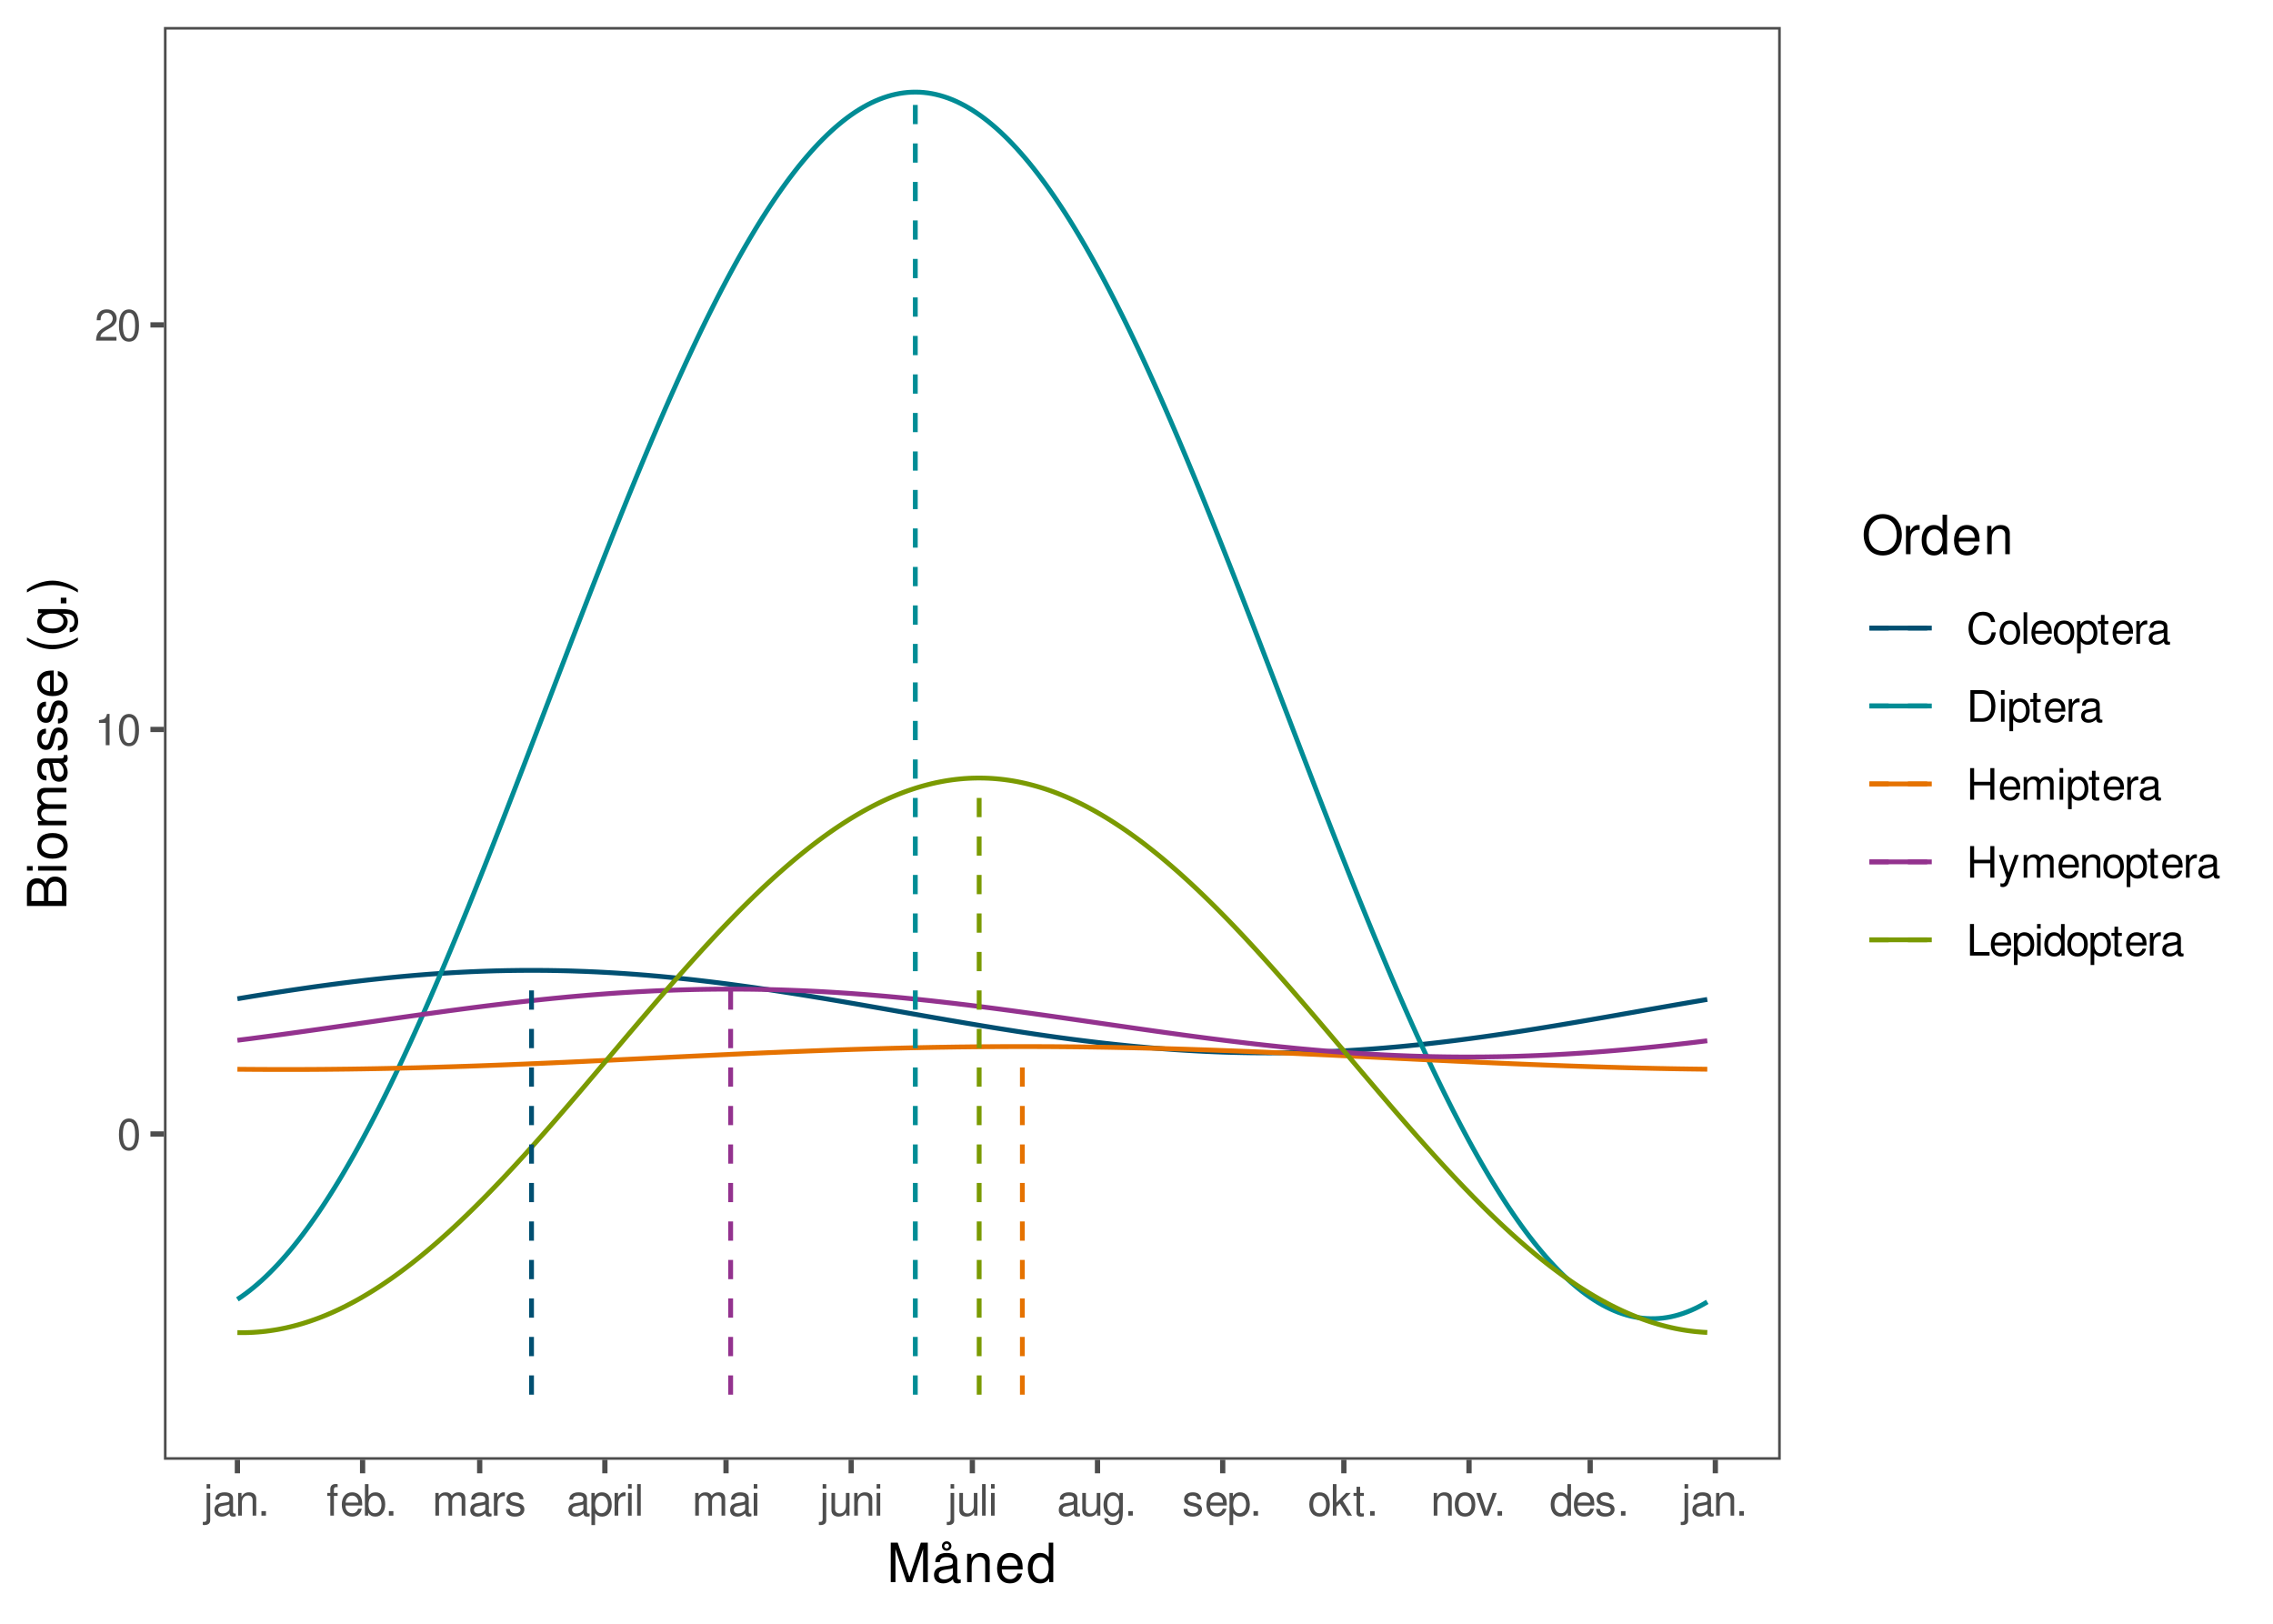 <?xml version="1.0" encoding="UTF-8"?>
<svg xmlns="http://www.w3.org/2000/svg" xmlns:xlink="http://www.w3.org/1999/xlink" width="504pt" height="360pt" viewBox="0 0 504 360" version="1.1">
<defs>
<g>
<symbol overflow="visible" id="glyph0-0">
<path style="stroke:none;" d=""/>
</symbol>
<symbol overflow="visible" id="glyph0-1">
<path style="stroke:none;" d="M 2.641 -6.938 C 2 -6.938 1.422 -6.656 1.078 -6.172 C 0.641 -5.562 0.406 -4.641 0.406 -3.359 C 0.406 -1.016 1.188 0.219 2.641 0.219 C 4.078 0.219 4.859 -1.016 4.859 -3.297 C 4.859 -4.641 4.656 -5.547 4.203 -6.172 C 3.844 -6.656 3.281 -6.938 2.641 -6.938 Z M 2.641 -6.188 C 3.547 -6.188 4 -5.25 4 -3.375 C 4 -1.406 3.562 -0.484 2.625 -0.484 C 1.734 -0.484 1.281 -1.438 1.281 -3.344 C 1.281 -5.25 1.734 -6.188 2.641 -6.188 Z M 2.641 -6.188 "/>
</symbol>
<symbol overflow="visible" id="glyph0-2">
<path style="stroke:none;" d="M 2.484 -4.938 L 2.484 0 L 3.328 0 L 3.328 -6.938 L 2.766 -6.938 C 2.469 -5.875 2.281 -5.734 0.984 -5.562 L 0.984 -4.938 Z M 2.484 -4.938 "/>
</symbol>
<symbol overflow="visible" id="glyph0-3">
<path style="stroke:none;" d="M 4.859 -0.828 L 1.281 -0.828 C 1.359 -1.406 1.672 -1.781 2.5 -2.281 L 3.469 -2.828 C 4.406 -3.344 4.906 -4.062 4.906 -4.906 C 4.906 -5.484 4.672 -6.031 4.266 -6.406 C 3.859 -6.766 3.375 -6.938 2.719 -6.938 C 1.859 -6.938 1.219 -6.625 0.844 -6.031 C 0.609 -5.672 0.5 -5.234 0.484 -4.531 L 1.328 -4.531 C 1.359 -5.016 1.406 -5.281 1.531 -5.516 C 1.75 -5.938 2.188 -6.203 2.703 -6.203 C 3.469 -6.203 4.031 -5.641 4.031 -4.891 C 4.031 -4.344 3.719 -3.859 3.125 -3.516 L 2.234 -3 C 0.812 -2.172 0.406 -1.531 0.328 -0.016 L 4.859 -0.016 Z M 4.859 -0.828 "/>
</symbol>
<symbol overflow="visible" id="glyph0-4">
<path style="stroke:none;" d="M 0.672 -5.031 L 0.672 0.734 C 0.672 1.234 0.516 1.391 0.016 1.391 C -0.031 1.391 -0.062 1.391 -0.172 1.375 L -0.172 2.062 C -0.078 2.078 -0.031 2.094 0.094 2.094 C 1 2.094 1.469 1.734 1.469 1.047 L 1.469 -5.031 Z M 1.469 -7 L 0.672 -7 L 0.672 -5.984 L 1.469 -5.984 Z M 1.469 -7 "/>
</symbol>
<symbol overflow="visible" id="glyph0-5">
<path style="stroke:none;" d="M 5.125 -0.469 C 5.047 -0.453 5.016 -0.453 4.953 -0.453 C 4.688 -0.453 4.531 -0.594 4.531 -0.844 L 4.531 -3.797 C 4.531 -4.688 3.875 -5.172 2.641 -5.172 C 1.906 -5.172 1.312 -4.953 0.969 -4.578 C 0.734 -4.328 0.641 -4.031 0.625 -3.547 L 1.422 -3.547 C 1.5 -4.156 1.859 -4.438 2.609 -4.438 C 3.344 -4.438 3.734 -4.156 3.734 -3.688 L 3.734 -3.469 C 3.719 -3.125 3.547 -3 2.891 -2.922 C 1.766 -2.766 1.594 -2.734 1.281 -2.609 C 0.703 -2.359 0.406 -1.922 0.406 -1.266 C 0.406 -0.359 1.031 0.219 2.047 0.219 C 2.688 0.219 3.188 0 3.766 -0.516 C 3.812 0 4.062 0.219 4.578 0.219 C 4.766 0.219 4.859 0.203 5.125 0.141 Z M 3.734 -1.578 C 3.734 -1.312 3.656 -1.156 3.422 -0.938 C 3.094 -0.641 2.703 -0.484 2.219 -0.484 C 1.609 -0.484 1.234 -0.781 1.234 -1.281 C 1.234 -1.812 1.578 -2.078 2.453 -2.203 C 3.297 -2.328 3.469 -2.359 3.734 -2.484 Z M 3.734 -1.578 "/>
</symbol>
<symbol overflow="visible" id="glyph0-6">
<path style="stroke:none;" d="M 0.672 -5.031 L 0.672 0 L 1.484 0 L 1.484 -2.766 C 1.484 -3.797 2.016 -4.469 2.844 -4.469 C 3.469 -4.469 3.875 -4.094 3.875 -3.484 L 3.875 0 L 4.672 0 L 4.672 -3.797 C 4.672 -4.641 4.047 -5.172 3.078 -5.172 C 2.328 -5.172 1.859 -4.891 1.406 -4.188 L 1.406 -5.031 Z M 0.672 -5.031 "/>
</symbol>
<symbol overflow="visible" id="glyph0-7">
<path style="stroke:none;" d="M 1.828 -1 L 0.828 -1 L 0.828 0 L 1.828 0 Z M 1.828 -1 "/>
</symbol>
<symbol overflow="visible" id="glyph0-8">
<path style="stroke:none;" d="M 2.469 -5.031 L 1.641 -5.031 L 1.641 -5.812 C 1.641 -6.156 1.828 -6.328 2.203 -6.328 C 2.266 -6.328 2.297 -6.328 2.469 -6.312 L 2.469 -6.969 C 2.297 -7.016 2.188 -7.016 2.031 -7.016 C 1.281 -7.016 0.844 -6.594 0.844 -5.875 L 0.844 -5.031 L 0.172 -5.031 L 0.172 -4.375 L 0.844 -4.375 L 0.844 0 L 1.641 0 L 1.641 -4.375 L 2.469 -4.375 Z M 2.469 -5.031 "/>
</symbol>
<symbol overflow="visible" id="glyph0-9">
<path style="stroke:none;" d="M 4.922 -2.25 C 4.922 -3.016 4.859 -3.469 4.719 -3.844 C 4.391 -4.672 3.625 -5.172 2.688 -5.172 C 1.281 -5.172 0.391 -4.109 0.391 -2.453 C 0.391 -0.781 1.25 0.219 2.672 0.219 C 3.812 0.219 4.609 -0.438 4.812 -1.531 L 4.016 -1.531 C 3.797 -0.859 3.344 -0.516 2.703 -0.516 C 2.188 -0.516 1.75 -0.75 1.484 -1.172 C 1.297 -1.453 1.234 -1.75 1.219 -2.25 Z M 1.234 -2.891 C 1.312 -3.828 1.875 -4.438 2.672 -4.438 C 3.484 -4.438 4.062 -3.797 4.062 -2.891 Z M 1.234 -2.891 "/>
</symbol>
<symbol overflow="visible" id="glyph0-10">
<path style="stroke:none;" d="M 0.516 -7 L 0.516 0 L 1.234 0 L 1.234 -0.641 C 1.625 -0.062 2.125 0.219 2.828 0.219 C 4.156 0.219 5.016 -0.859 5.016 -2.531 C 5.016 -4.156 4.203 -5.172 2.875 -5.172 C 2.172 -5.172 1.688 -4.906 1.312 -4.344 L 1.312 -7 Z M 2.719 -4.422 C 3.609 -4.422 4.188 -3.641 4.188 -2.453 C 4.188 -1.312 3.594 -0.531 2.719 -0.531 C 1.859 -0.531 1.312 -1.297 1.312 -2.469 C 1.312 -3.656 1.859 -4.422 2.719 -4.422 Z M 2.719 -4.422 "/>
</symbol>
<symbol overflow="visible" id="glyph0-11">
<path style="stroke:none;" d="M 0.672 -5.031 L 0.672 0 L 1.484 0 L 1.484 -3.156 C 1.484 -3.891 2 -4.469 2.656 -4.469 C 3.25 -4.469 3.594 -4.109 3.594 -3.469 L 3.594 0 L 4.391 0 L 4.391 -3.156 C 4.391 -3.891 4.922 -4.469 5.578 -4.469 C 6.156 -4.469 6.5 -4.094 6.5 -3.469 L 6.5 0 L 7.312 0 L 7.312 -3.766 C 7.312 -4.672 6.797 -5.172 5.859 -5.172 C 5.188 -5.172 4.781 -4.969 4.312 -4.406 C 4.016 -4.938 3.609 -5.172 2.953 -5.172 C 2.281 -5.172 1.828 -4.922 1.406 -4.312 L 1.406 -5.031 Z M 0.672 -5.031 "/>
</symbol>
<symbol overflow="visible" id="glyph0-12">
<path style="stroke:none;" d="M 0.656 -5.031 L 0.656 0 L 1.469 0 L 1.469 -2.609 C 1.484 -3.812 1.969 -4.359 3.078 -4.328 L 3.078 -5.141 C 2.938 -5.156 2.875 -5.172 2.766 -5.172 C 2.25 -5.172 1.859 -4.859 1.406 -4.109 L 1.406 -5.031 Z M 0.656 -5.031 "/>
</symbol>
<symbol overflow="visible" id="glyph0-13">
<path style="stroke:none;" d="M 4.203 -3.625 C 4.188 -4.609 3.547 -5.172 2.375 -5.172 C 1.203 -5.172 0.453 -4.562 0.453 -3.641 C 0.453 -2.844 0.859 -2.469 2.047 -2.188 L 2.797 -2 C 3.344 -1.875 3.562 -1.672 3.562 -1.312 C 3.562 -0.828 3.094 -0.516 2.391 -0.516 C 1.969 -0.516 1.609 -0.641 1.406 -0.859 C 1.281 -1 1.219 -1.141 1.172 -1.5 L 0.328 -1.5 C 0.359 -0.328 1.016 0.219 2.328 0.219 C 3.594 0.219 4.406 -0.406 4.406 -1.375 C 4.406 -2.125 3.984 -2.531 2.984 -2.766 L 2.219 -2.953 C 1.562 -3.109 1.281 -3.312 1.281 -3.672 C 1.281 -4.141 1.703 -4.438 2.344 -4.438 C 3 -4.438 3.344 -4.156 3.359 -3.625 Z M 4.203 -3.625 "/>
</symbol>
<symbol overflow="visible" id="glyph0-14">
<path style="stroke:none;" d="M 0.516 2.094 L 1.328 2.094 L 1.328 -0.531 C 1.75 -0.016 2.219 0.219 2.875 0.219 C 4.172 0.219 5.016 -0.828 5.016 -2.422 C 5.016 -4.109 4.188 -5.172 2.859 -5.172 C 2.172 -5.172 1.625 -4.859 1.25 -4.266 L 1.25 -5.031 L 0.516 -5.031 Z M 2.719 -4.422 C 3.609 -4.422 4.188 -3.641 4.188 -2.453 C 4.188 -1.312 3.594 -0.531 2.719 -0.531 C 1.875 -0.531 1.328 -1.297 1.328 -2.469 C 1.328 -3.656 1.875 -4.422 2.719 -4.422 Z M 2.719 -4.422 "/>
</symbol>
<symbol overflow="visible" id="glyph0-15">
<path style="stroke:none;" d="M 1.438 -5.031 L 0.641 -5.031 L 0.641 0 L 1.438 0 Z M 1.438 -7 L 0.641 -7 L 0.641 -5.984 L 1.438 -5.984 Z M 1.438 -7 "/>
</symbol>
<symbol overflow="visible" id="glyph0-16">
<path style="stroke:none;" d="M 1.453 -7 L 0.656 -7 L 0.656 0 L 1.453 0 Z M 1.453 -7 "/>
</symbol>
<symbol overflow="visible" id="glyph0-17">
<path style="stroke:none;" d="M 4.625 0 L 4.625 -5.031 L 3.828 -5.031 L 3.828 -2.172 C 3.828 -1.156 3.297 -0.484 2.453 -0.484 C 1.828 -0.484 1.422 -0.859 1.422 -1.469 L 1.422 -5.031 L 0.625 -5.031 L 0.625 -1.156 C 0.625 -0.312 1.25 0.219 2.219 0.219 C 2.969 0.219 3.438 -0.031 3.906 -0.703 L 3.906 0 Z M 4.625 0 "/>
</symbol>
<symbol overflow="visible" id="glyph0-18">
<path style="stroke:none;" d="M 3.875 -5.031 L 3.875 -4.297 C 3.469 -4.906 3.031 -5.172 2.391 -5.172 C 1.188 -5.172 0.328 -4.031 0.328 -2.422 C 0.328 -1.578 0.531 -0.969 0.969 -0.453 C 1.344 -0.016 1.828 0.219 2.344 0.219 C 2.938 0.219 3.375 -0.047 3.797 -0.688 L 3.797 -0.422 C 3.797 0.922 3.422 1.422 2.422 1.422 C 1.75 1.422 1.391 1.156 1.312 0.578 L 0.5 0.578 C 0.578 1.5 1.312 2.094 2.406 2.094 C 3.141 2.094 3.766 1.859 4.094 1.453 C 4.469 0.984 4.609 0.359 4.609 -0.828 L 4.609 -5.031 Z M 2.469 -4.438 C 3.312 -4.438 3.797 -3.719 3.797 -2.453 C 3.797 -1.234 3.312 -0.516 2.469 -0.516 C 1.656 -0.516 1.172 -1.234 1.172 -2.469 C 1.172 -3.703 1.656 -4.438 2.469 -4.438 Z M 2.469 -4.438 "/>
</symbol>
<symbol overflow="visible" id="glyph0-19">
<path style="stroke:none;" d="M 2.609 -5.172 C 1.188 -5.172 0.344 -4.156 0.344 -2.469 C 0.344 -0.781 1.188 0.219 2.625 0.219 C 4.031 0.219 4.891 -0.781 4.891 -2.438 C 4.891 -4.188 4.062 -5.172 2.609 -5.172 Z M 2.625 -4.438 C 3.516 -4.438 4.062 -3.688 4.062 -2.453 C 4.062 -1.25 3.5 -0.516 2.625 -0.516 C 1.734 -0.516 1.188 -1.25 1.188 -2.469 C 1.188 -3.688 1.734 -4.438 2.625 -4.438 Z M 2.625 -4.438 "/>
</symbol>
<symbol overflow="visible" id="glyph0-20">
<path style="stroke:none;" d="M 1.359 -7 L 0.562 -7 L 0.562 0 L 1.359 0 L 1.359 -1.953 L 2.125 -2.719 L 3.828 0 L 4.812 0 L 2.766 -3.297 L 4.516 -5.031 L 3.484 -5.031 L 1.359 -2.891 Z M 1.359 -7 "/>
</symbol>
<symbol overflow="visible" id="glyph0-21">
<path style="stroke:none;" d="M 2.438 -5.031 L 1.609 -5.031 L 1.609 -6.406 L 0.812 -6.406 L 0.812 -5.031 L 0.141 -5.031 L 0.141 -4.375 L 0.812 -4.375 L 0.812 -0.578 C 0.812 -0.062 1.156 0.219 1.781 0.219 C 2 0.219 2.172 0.203 2.438 0.156 L 2.438 -0.516 C 2.328 -0.484 2.219 -0.484 2.047 -0.484 C 1.703 -0.484 1.609 -0.578 1.609 -0.938 L 1.609 -4.375 L 2.438 -4.375 Z M 2.438 -5.031 "/>
</symbol>
<symbol overflow="visible" id="glyph0-22">
<path style="stroke:none;" d="M 2.734 0 L 4.656 -5.031 L 3.766 -5.031 L 2.344 -0.953 L 1 -5.031 L 0.094 -5.031 L 1.859 0 Z M 2.734 0 "/>
</symbol>
<symbol overflow="visible" id="glyph0-23">
<path style="stroke:none;" d="M 4.75 -7 L 3.953 -7 L 3.953 -4.391 C 3.609 -4.906 3.078 -5.172 2.406 -5.172 C 1.109 -5.172 0.25 -4.125 0.25 -2.516 C 0.25 -0.828 1.078 0.219 2.438 0.219 C 3.125 0.219 3.609 -0.031 4.031 -0.656 L 4.031 0 L 4.75 0 Z M 2.547 -4.422 C 3.406 -4.422 3.953 -3.672 3.953 -2.453 C 3.953 -1.297 3.391 -0.531 2.547 -0.531 C 1.672 -0.531 1.078 -1.312 1.078 -2.469 C 1.078 -3.641 1.672 -4.422 2.547 -4.422 Z M 2.547 -4.422 "/>
</symbol>
<symbol overflow="visible" id="glyph0-24">
<path style="stroke:none;" d="M 6.344 -4.828 C 6.078 -6.359 5.188 -7.109 3.656 -7.109 C 2.719 -7.109 1.953 -6.812 1.438 -6.234 C 0.812 -5.547 0.453 -4.547 0.453 -3.422 C 0.453 -2.266 0.812 -1.281 1.469 -0.594 C 2.016 -0.031 2.703 0.219 3.609 0.219 C 5.328 0.219 6.281 -0.703 6.5 -2.547 L 5.578 -2.547 C 5.5 -2.078 5.406 -1.75 5.25 -1.469 C 4.969 -0.891 4.375 -0.562 3.625 -0.562 C 2.234 -0.562 1.359 -1.672 1.359 -3.422 C 1.359 -5.219 2.188 -6.328 3.547 -6.328 C 4.109 -6.328 4.641 -6.156 4.938 -5.875 C 5.188 -5.641 5.328 -5.359 5.438 -4.828 Z M 6.344 -4.828 "/>
</symbol>
<symbol overflow="visible" id="glyph0-25">
<path style="stroke:none;" d="M 0.859 0 L 3.547 0 C 5.312 0 6.406 -1.328 6.406 -3.5 C 6.406 -5.672 5.328 -7 3.547 -7 L 0.859 -7 Z M 1.75 -0.781 L 1.75 -6.203 L 3.391 -6.203 C 4.781 -6.203 5.5 -5.281 5.5 -3.484 C 5.5 -1.719 4.781 -0.781 3.391 -0.781 Z M 1.75 -0.781 "/>
</symbol>
<symbol overflow="visible" id="glyph0-26">
<path style="stroke:none;" d="M 5.281 -3.188 L 5.281 0 L 6.172 0 L 6.172 -7 L 5.281 -7 L 5.281 -3.969 L 1.688 -3.969 L 1.688 -7 L 0.797 -7 L 0.797 0 L 1.688 0 L 1.688 -3.188 Z M 5.281 -3.188 "/>
</symbol>
<symbol overflow="visible" id="glyph0-27">
<path style="stroke:none;" d="M 3.719 -5.031 L 2.328 -1.109 L 1.047 -5.031 L 0.188 -5.031 L 1.891 0.016 L 1.578 0.812 C 1.453 1.172 1.281 1.312 0.938 1.312 C 0.812 1.312 0.688 1.281 0.516 1.25 L 0.516 1.969 C 0.688 2.047 0.844 2.094 1.062 2.094 C 1.312 2.094 1.594 2 1.797 1.859 C 2.047 1.672 2.203 1.453 2.344 1.062 L 4.578 -5.031 Z M 3.719 -5.031 "/>
</symbol>
<symbol overflow="visible" id="glyph0-28">
<path style="stroke:none;" d="M 1.656 -7 L 0.766 -7 L 0.766 0 L 5.109 0 L 5.109 -0.781 L 1.656 -0.781 Z M 1.656 -7 "/>
</symbol>
<symbol overflow="visible" id="glyph1-0">
<path style="stroke:none;" d=""/>
</symbol>
<symbol overflow="visible" id="glyph1-1">
<path style="stroke:none;" d="M 5.609 0 L 8.078 -7.328 L 8.078 0 L 9.125 0 L 9.125 -8.75 L 7.578 -8.75 L 5.047 -1.125 L 2.453 -8.75 L 0.906 -8.75 L 0.906 0 L 1.953 0 L 1.953 -7.328 L 4.438 0 Z M 5.609 0 "/>
</symbol>
<symbol overflow="visible" id="glyph1-2">
<path style="stroke:none;" d="M 6.422 -0.594 C 6.312 -0.562 6.266 -0.562 6.203 -0.562 C 5.859 -0.562 5.656 -0.75 5.656 -1.062 L 5.656 -4.75 C 5.656 -5.875 4.844 -6.469 3.297 -6.469 C 2.375 -6.469 1.641 -6.203 1.219 -5.734 C 0.922 -5.406 0.797 -5.047 0.781 -4.422 L 1.781 -4.422 C 1.875 -5.203 2.328 -5.547 3.266 -5.547 C 4.172 -5.547 4.672 -5.203 4.672 -4.609 L 4.672 -4.344 C 4.656 -3.906 4.438 -3.75 3.625 -3.641 C 2.203 -3.469 1.984 -3.422 1.609 -3.266 C 0.875 -2.953 0.5 -2.406 0.5 -1.578 C 0.5 -0.438 1.297 0.281 2.562 0.281 C 3.359 0.281 4 0 4.703 -0.641 C 4.781 0 5.094 0.281 5.734 0.281 C 5.953 0.281 6.078 0.25 6.422 0.172 Z M 4.672 -1.984 C 4.672 -1.641 4.578 -1.438 4.266 -1.156 C 3.859 -0.797 3.375 -0.594 2.781 -0.594 C 2 -0.594 1.547 -0.969 1.547 -1.609 C 1.547 -2.266 1.984 -2.609 3.062 -2.766 C 4.125 -2.906 4.328 -2.953 4.672 -3.109 Z M 3.297 -9.047 C 2.719 -9.047 2.25 -8.578 2.25 -8 C 2.25 -7.422 2.719 -6.953 3.297 -6.953 C 3.875 -6.953 4.359 -7.422 4.359 -7.984 C 4.359 -8.578 3.891 -9.047 3.297 -9.047 Z M 3.297 -8.516 C 3.594 -8.516 3.828 -8.297 3.828 -7.984 C 3.828 -7.719 3.594 -7.469 3.297 -7.469 C 3.016 -7.469 2.766 -7.719 2.766 -7.984 C 2.766 -8.281 3.016 -8.516 3.297 -8.516 Z M 3.297 -8.516 "/>
</symbol>
<symbol overflow="visible" id="glyph1-3">
<path style="stroke:none;" d="M 0.844 -6.281 L 0.844 0 L 1.844 0 L 1.844 -3.469 C 1.844 -4.75 2.516 -5.594 3.547 -5.594 C 4.344 -5.594 4.844 -5.109 4.844 -4.359 L 4.844 0 L 5.844 0 L 5.844 -4.75 C 5.844 -5.797 5.062 -6.469 3.859 -6.469 C 2.922 -6.469 2.312 -6.109 1.766 -5.234 L 1.766 -6.281 Z M 0.844 -6.281 "/>
</symbol>
<symbol overflow="visible" id="glyph1-4">
<path style="stroke:none;" d="M 6.156 -2.812 C 6.156 -3.766 6.078 -4.344 5.906 -4.812 C 5.5 -5.844 4.531 -6.469 3.359 -6.469 C 1.609 -6.469 0.484 -5.141 0.484 -3.062 C 0.484 -0.984 1.562 0.281 3.344 0.281 C 4.781 0.281 5.766 -0.547 6.031 -1.906 L 5.016 -1.906 C 4.734 -1.078 4.172 -0.641 3.375 -0.641 C 2.734 -0.641 2.203 -0.938 1.859 -1.469 C 1.625 -1.828 1.531 -2.188 1.531 -2.812 Z M 1.547 -3.625 C 1.625 -4.781 2.344 -5.547 3.344 -5.547 C 4.375 -5.547 5.078 -4.75 5.078 -3.625 Z M 1.547 -3.625 "/>
</symbol>
<symbol overflow="visible" id="glyph1-5">
<path style="stroke:none;" d="M 5.938 -8.75 L 4.938 -8.75 L 4.938 -5.5 C 4.531 -6.125 3.859 -6.469 3.016 -6.469 C 1.375 -6.469 0.312 -5.156 0.312 -3.156 C 0.312 -1.031 1.344 0.281 3.047 0.281 C 3.906 0.281 4.516 -0.047 5.047 -0.828 L 5.047 0 L 5.938 0 Z M 3.188 -5.531 C 4.266 -5.531 4.938 -4.578 4.938 -3.078 C 4.938 -1.625 4.25 -0.656 3.188 -0.656 C 2.094 -0.656 1.359 -1.625 1.359 -3.094 C 1.359 -4.562 2.094 -5.531 3.188 -5.531 Z M 3.188 -5.531 "/>
</symbol>
<symbol overflow="visible" id="glyph1-6">
<path style="stroke:none;" d="M 4.672 -8.891 C 2.156 -8.891 0.453 -7.047 0.453 -4.312 C 0.453 -1.562 2.141 0.281 4.688 0.281 C 5.75 0.281 6.688 -0.047 7.391 -0.641 C 8.344 -1.453 8.906 -2.812 8.906 -4.234 C 8.906 -7.062 7.234 -8.891 4.672 -8.891 Z M 4.672 -7.906 C 6.562 -7.906 7.781 -6.484 7.781 -4.266 C 7.781 -2.141 6.531 -0.703 4.688 -0.703 C 2.812 -0.703 1.578 -2.141 1.578 -4.312 C 1.578 -6.469 2.812 -7.906 4.672 -7.906 Z M 4.672 -7.906 "/>
</symbol>
<symbol overflow="visible" id="glyph1-7">
<path style="stroke:none;" d="M 0.828 -6.281 L 0.828 0 L 1.844 0 L 1.844 -3.266 C 1.844 -4.781 2.469 -5.453 3.859 -5.406 L 3.859 -6.438 C 3.688 -6.453 3.594 -6.469 3.469 -6.469 C 2.812 -6.469 2.328 -6.078 1.75 -5.141 L 1.75 -6.281 Z M 0.828 -6.281 "/>
</symbol>
<symbol overflow="visible" id="glyph2-0">
<path style="stroke:none;" d=""/>
</symbol>
<symbol overflow="visible" id="glyph2-1">
<path style="stroke:none;" d="M 0 -0.953 L 0 -4.891 C 0 -5.719 -0.234 -6.344 -0.734 -6.797 C -1.188 -7.234 -1.812 -7.469 -2.5 -7.469 C -3.547 -7.469 -4.188 -7 -4.625 -5.875 C -4.984 -6.688 -5.625 -7.094 -6.531 -7.094 C -7.172 -7.094 -7.734 -6.859 -8.141 -6.391 C -8.562 -5.922 -8.75 -5.344 -8.75 -4.5 L -8.75 -0.953 Z M -4.984 -2.062 L -7.766 -2.062 L -7.766 -4.219 C -7.766 -4.844 -7.688 -5.203 -7.453 -5.5 C -7.219 -5.812 -6.859 -5.969 -6.375 -5.969 C -5.891 -5.969 -5.531 -5.812 -5.297 -5.5 C -5.062 -5.203 -4.984 -4.844 -4.984 -4.219 Z M -0.984 -2.062 L -4 -2.062 L -4 -4.781 C -4 -5.766 -3.438 -6.359 -2.484 -6.359 C -1.547 -6.359 -0.984 -5.766 -0.984 -4.781 Z M -0.984 -2.062 "/>
</symbol>
<symbol overflow="visible" id="glyph2-2">
<path style="stroke:none;" d="M -6.281 -1.797 L -6.281 -0.797 L 0 -0.797 L 0 -1.797 Z M -8.75 -1.797 L -8.75 -0.797 L -7.484 -0.797 L -7.484 -1.797 Z M -8.75 -1.797 "/>
</symbol>
<symbol overflow="visible" id="glyph2-3">
<path style="stroke:none;" d="M -6.469 -3.266 C -6.469 -1.484 -5.203 -0.438 -3.094 -0.438 C -0.969 -0.438 0.281 -1.484 0.281 -3.281 C 0.281 -5.047 -0.984 -6.125 -3.047 -6.125 C -5.234 -6.125 -6.469 -5.094 -6.469 -3.266 Z M -5.547 -3.281 C -5.547 -4.406 -4.625 -5.078 -3.062 -5.078 C -1.578 -5.078 -0.641 -4.375 -0.641 -3.281 C -0.641 -2.156 -1.578 -1.469 -3.094 -1.469 C -4.625 -1.469 -5.547 -2.156 -5.547 -3.281 Z M -5.547 -3.281 "/>
</symbol>
<symbol overflow="visible" id="glyph2-4">
<path style="stroke:none;" d="M -6.281 -0.844 L 0 -0.844 L 0 -1.844 L -3.953 -1.844 C -4.859 -1.844 -5.594 -2.516 -5.594 -3.328 C -5.594 -4.062 -5.141 -4.484 -4.328 -4.484 L 0 -4.484 L 0 -5.5 L -3.953 -5.5 C -4.859 -5.5 -5.594 -6.156 -5.594 -6.969 C -5.594 -7.703 -5.125 -8.141 -4.328 -8.141 L 0 -8.141 L 0 -9.141 L -4.719 -9.141 C -5.844 -9.141 -6.469 -8.5 -6.469 -7.312 C -6.469 -6.484 -6.219 -5.969 -5.516 -5.391 C -6.188 -5.016 -6.469 -4.516 -6.469 -3.703 C -6.469 -2.859 -6.156 -2.297 -5.406 -1.766 L -6.281 -1.766 Z M -6.281 -0.844 "/>
</symbol>
<symbol overflow="visible" id="glyph2-5">
<path style="stroke:none;" d="M -0.594 -6.422 C -0.562 -6.312 -0.562 -6.266 -0.562 -6.203 C -0.562 -5.859 -0.75 -5.656 -1.062 -5.656 L -4.75 -5.656 C -5.875 -5.656 -6.469 -4.844 -6.469 -3.297 C -6.469 -2.375 -6.203 -1.641 -5.734 -1.219 C -5.406 -0.922 -5.047 -0.797 -4.422 -0.781 L -4.422 -1.781 C -5.203 -1.875 -5.547 -2.328 -5.547 -3.266 C -5.547 -4.172 -5.203 -4.672 -4.609 -4.672 L -4.344 -4.672 C -3.906 -4.656 -3.75 -4.438 -3.641 -3.625 C -3.469 -2.203 -3.422 -1.984 -3.266 -1.609 C -2.953 -0.875 -2.406 -0.5 -1.578 -0.5 C -0.438 -0.5 0.281 -1.297 0.281 -2.562 C 0.281 -3.359 0 -4 -0.641 -4.703 C 0 -4.781 0.281 -5.094 0.281 -5.734 C 0.281 -5.953 0.25 -6.078 0.172 -6.422 Z M -1.984 -4.672 C -1.641 -4.672 -1.438 -4.578 -1.156 -4.266 C -0.797 -3.859 -0.594 -3.375 -0.594 -2.781 C -0.594 -2 -0.969 -1.547 -1.609 -1.547 C -2.266 -1.547 -2.609 -1.984 -2.766 -3.062 C -2.906 -4.125 -2.953 -4.328 -3.109 -4.672 Z M -1.984 -4.672 "/>
</symbol>
<symbol overflow="visible" id="glyph2-6">
<path style="stroke:none;" d="M -4.531 -5.25 C -5.766 -5.25 -6.469 -4.422 -6.469 -2.969 C -6.469 -1.516 -5.719 -0.562 -4.547 -0.562 C -3.562 -0.562 -3.094 -1.062 -2.734 -2.562 L -2.516 -3.484 C -2.344 -4.188 -2.094 -4.469 -1.641 -4.469 C -1.047 -4.469 -0.641 -3.875 -0.641 -3 C -0.641 -2.453 -0.797 -2 -1.062 -1.75 C -1.25 -1.594 -1.422 -1.531 -1.875 -1.469 L -1.875 -0.406 C -0.422 -0.453 0.281 -1.266 0.281 -2.922 C 0.281 -4.5 -0.5 -5.516 -1.719 -5.516 C -2.656 -5.516 -3.172 -4.984 -3.469 -3.734 L -3.703 -2.766 C -3.891 -1.953 -4.156 -1.609 -4.594 -1.609 C -5.188 -1.609 -5.547 -2.125 -5.547 -2.938 C -5.547 -3.75 -5.203 -4.172 -4.531 -4.203 Z M -4.531 -5.25 "/>
</symbol>
<symbol overflow="visible" id="glyph2-7">
<path style="stroke:none;" d="M -2.812 -6.156 C -3.766 -6.156 -4.344 -6.078 -4.812 -5.906 C -5.844 -5.5 -6.469 -4.531 -6.469 -3.359 C -6.469 -1.609 -5.141 -0.484 -3.062 -0.484 C -0.984 -0.484 0.281 -1.562 0.281 -3.344 C 0.281 -4.781 -0.547 -5.766 -1.906 -6.031 L -1.906 -5.016 C -1.078 -4.734 -0.641 -4.172 -0.641 -3.375 C -0.641 -2.734 -0.938 -2.203 -1.469 -1.859 C -1.828 -1.625 -2.188 -1.531 -2.812 -1.531 Z M -3.625 -1.547 C -4.781 -1.625 -5.547 -2.344 -5.547 -3.344 C -5.547 -4.375 -4.75 -5.078 -3.625 -5.078 Z M -3.625 -1.547 "/>
</symbol>
<symbol overflow="visible" id="glyph2-8">
<path style="stroke:none;" d=""/>
</symbol>
<symbol overflow="visible" id="glyph2-9">
<path style="stroke:none;" d="M -8.75 -2.828 C -7.172 -1.625 -4.984 -0.875 -3.109 -0.875 C -1.219 -0.875 0.969 -1.625 2.547 -2.828 L 2.547 -3.484 C 0.828 -2.438 -1.188 -1.844 -3.109 -1.844 C -5.016 -1.844 -7.047 -2.438 -8.75 -3.484 Z M -8.75 -2.828 "/>
</symbol>
<symbol overflow="visible" id="glyph2-10">
<path style="stroke:none;" d="M -6.281 -4.844 L -5.375 -4.844 C -6.125 -4.344 -6.469 -3.797 -6.469 -3 C -6.469 -1.469 -5.047 -0.422 -3.031 -0.422 C -1.984 -0.422 -1.219 -0.672 -0.578 -1.219 C -0.031 -1.688 0.281 -2.281 0.281 -2.922 C 0.281 -3.688 -0.062 -4.219 -0.859 -4.75 L -0.531 -4.75 C 1.156 -4.75 1.781 -4.281 1.781 -3.031 C 1.781 -2.188 1.438 -1.734 0.719 -1.641 L 0.719 -0.625 C 1.891 -0.719 2.609 -1.641 2.609 -3.016 C 2.609 -3.938 2.312 -4.703 1.812 -5.109 C 1.219 -5.594 0.438 -5.766 -1.031 -5.766 L -6.281 -5.766 Z M -5.547 -3.094 C -5.547 -4.156 -4.656 -4.75 -3.062 -4.75 C -1.531 -4.75 -0.641 -4.141 -0.641 -3.094 C -0.641 -2.062 -1.547 -1.469 -3.094 -1.469 C -4.625 -1.469 -5.547 -2.062 -5.547 -3.094 Z M -5.547 -3.094 "/>
</symbol>
<symbol overflow="visible" id="glyph2-11">
<path style="stroke:none;" d="M -1.25 -2.297 L -1.25 -1.047 L 0 -1.047 L 0 -2.297 Z M -1.25 -2.297 "/>
</symbol>
<symbol overflow="visible" id="glyph2-12">
<path style="stroke:none;" d="M 2.547 -1.109 C 0.969 -2.312 -1.219 -3.078 -3.094 -3.078 C -4.984 -3.078 -7.172 -2.312 -8.75 -1.109 L -8.75 -0.453 C -7.031 -1.516 -5.016 -2.094 -3.094 -2.094 C -1.188 -2.094 0.844 -1.516 2.547 -0.453 Z M 2.547 -1.109 "/>
</symbol>
</g>
<clipPath id="clip1">
  <path d="M 36.348 5.977 L 394.855 5.977 L 394.855 323.652 L 36.348 323.652 Z M 36.348 5.977 "/>
</clipPath>
<clipPath id="clip2">
  <path d="M 36.348 5.977 L 394.855 5.977 L 394.855 323.652 L 36.348 323.652 Z M 36.348 5.977 "/>
</clipPath>
</defs>
<g id="surface1114">
<rect x="0" y="0" width="504" height="360" style="fill:rgb(100%,100%,100%);fill-opacity:1;stroke:none;"/>
<rect x="0" y="0" width="504" height="360" style="fill:rgb(100%,100%,100%);fill-opacity:1;stroke:none;"/>
<path style="fill:none;stroke-width:1.164;stroke-linecap:round;stroke-linejoin:round;stroke:rgb(100%,100%,100%);stroke-opacity:1;stroke-miterlimit:10;" d="M 0 360 L 504 360 L 504 0 L 0 0 Z M 0 360 "/>
<g clip-path="url(#clip1)" clip-rule="nonzero">
<path style=" stroke:none;fill-rule:nonzero;fill:rgb(100%,100%,100%);fill-opacity:1;" d="M 36.348 323.652 L 394.855 323.652 L 394.855 5.977 L 36.348 5.977 Z M 36.348 323.652 "/>
</g>
<path style="fill:none;stroke-width:1.067;stroke-linecap:butt;stroke-linejoin:round;stroke:rgb(0%,30.98%,44.314%);stroke-opacity:1;stroke-miterlimit:10;" d="M 52.641 221.438 L 53.539 221.289 L 56.223 220.844 L 57.117 220.699 L 58.016 220.555 L 58.91 220.414 L 59.805 220.27 L 60.699 220.129 L 61.598 219.988 L 64.281 219.578 L 65.176 219.445 L 66.074 219.312 L 66.969 219.18 L 69.652 218.793 L 70.551 218.668 L 73.234 218.305 L 74.133 218.188 L 75.922 217.953 L 76.816 217.844 L 77.711 217.73 L 78.609 217.621 L 80.398 217.41 L 82.188 217.207 L 83.086 217.109 L 83.98 217.012 L 85.77 216.824 L 86.668 216.734 L 88.457 216.562 L 90.246 216.398 L 91.145 216.32 L 92.039 216.242 L 92.934 216.168 L 93.828 216.098 L 94.727 216.027 L 95.621 215.961 L 97.41 215.836 L 98.305 215.777 L 99.203 215.723 L 100.098 215.668 L 101.887 215.566 L 102.781 215.52 L 103.68 215.477 L 104.574 215.434 L 105.469 215.398 L 106.363 215.359 L 107.262 215.328 L 108.156 215.297 L 109.945 215.242 L 110.84 215.223 L 111.738 215.203 L 112.633 215.184 L 115.316 215.148 L 116.215 215.145 L 118.004 215.137 L 118.898 215.141 L 119.797 215.145 L 121.586 215.16 L 123.375 215.191 L 124.273 215.207 L 125.168 215.227 L 126.062 215.25 L 126.957 215.277 L 127.855 215.309 L 129.645 215.371 L 131.434 215.449 L 132.332 215.488 L 134.121 215.582 L 135.91 215.684 L 136.809 215.738 L 138.598 215.855 L 139.492 215.918 L 140.391 215.984 L 141.285 216.051 L 143.074 216.191 L 143.969 216.266 L 144.867 216.344 L 145.762 216.422 L 146.656 216.504 L 148.445 216.676 L 149.344 216.766 L 150.238 216.855 L 152.027 217.043 L 152.926 217.141 L 153.82 217.238 L 154.715 217.34 L 156.504 217.551 L 157.402 217.656 L 158.297 217.766 L 160.086 217.992 L 160.984 218.105 L 161.879 218.223 L 164.562 218.586 L 165.461 218.711 L 167.25 218.961 L 168.145 219.09 L 169.039 219.223 L 169.938 219.352 L 170.832 219.488 L 171.727 219.621 L 172.621 219.758 L 173.52 219.895 L 177.098 220.457 L 177.996 220.602 L 179.785 220.891 L 181.574 221.188 L 182.473 221.336 L 183.367 221.484 L 184.262 221.637 L 185.156 221.785 L 186.055 221.938 L 187.844 222.242 L 188.738 222.398 L 189.633 222.551 L 190.531 222.707 L 193.215 223.176 L 194.113 223.332 L 197.691 223.957 L 198.59 224.117 L 200.379 224.43 L 201.273 224.59 L 202.168 224.746 L 203.066 224.902 L 203.961 225.059 L 204.855 225.219 L 205.75 225.375 L 206.648 225.531 L 207.543 225.688 L 208.438 225.84 L 210.227 226.152 L 211.125 226.305 L 214.703 226.914 L 215.602 227.062 L 216.496 227.215 L 218.285 227.512 L 219.184 227.656 L 220.078 227.805 L 221.867 228.094 L 222.762 228.234 L 223.66 228.375 L 225.449 228.656 L 227.238 228.93 L 228.137 229.066 L 229.926 229.332 L 230.82 229.461 L 231.719 229.59 L 232.613 229.719 L 234.402 229.969 L 235.297 230.09 L 236.195 230.211 L 237.09 230.332 L 237.984 230.449 L 238.879 230.562 L 239.777 230.676 L 240.672 230.789 L 242.461 231.008 L 243.355 231.113 L 244.254 231.219 L 245.148 231.32 L 247.832 231.613 L 248.73 231.703 L 249.625 231.797 L 250.52 231.887 L 251.414 231.973 L 252.312 232.055 L 254.102 232.219 L 254.996 232.297 L 255.891 232.371 L 256.789 232.441 L 258.578 232.582 L 259.473 232.645 L 260.367 232.711 L 261.266 232.77 L 262.16 232.828 L 263.055 232.883 L 263.949 232.934 L 264.848 232.984 L 266.637 233.078 L 267.531 233.121 L 268.426 233.16 L 269.324 233.199 L 270.219 233.23 L 271.113 233.266 L 272.008 233.293 L 272.906 233.32 L 273.801 233.344 L 275.59 233.383 L 276.484 233.398 L 277.383 233.414 L 279.172 233.43 L 280.961 233.438 L 281.859 233.438 L 283.648 233.43 L 284.543 233.418 L 285.441 233.41 L 287.23 233.379 L 288.125 233.359 L 289.02 233.336 L 289.918 233.312 L 290.812 233.285 L 292.602 233.223 L 293.496 233.188 L 294.395 233.148 L 297.078 233.02 L 297.977 232.969 L 298.871 232.918 L 300.66 232.809 L 301.555 232.75 L 302.453 232.688 L 303.348 232.625 L 305.137 232.492 L 306.035 232.418 L 306.93 232.348 L 309.613 232.113 L 310.512 232.031 L 311.406 231.945 L 314.09 231.676 L 314.988 231.582 L 316.777 231.387 L 317.672 231.285 L 318.57 231.184 L 320.359 230.973 L 322.148 230.754 L 323.047 230.641 L 323.941 230.527 L 325.73 230.293 L 326.625 230.172 L 327.523 230.051 L 328.418 229.93 L 329.312 229.805 L 330.207 229.676 L 331.105 229.551 L 332 229.418 L 332.895 229.289 L 334.684 229.023 L 335.582 228.887 L 337.371 228.613 L 338.266 228.473 L 339.164 228.332 L 340.059 228.188 L 340.953 228.047 L 342.742 227.758 L 343.641 227.609 L 344.535 227.465 L 346.324 227.168 L 347.219 227.016 L 348.117 226.867 L 350.801 226.41 L 351.699 226.254 L 352.594 226.102 L 353.488 225.945 L 354.383 225.793 L 355.277 225.637 L 356.176 225.48 L 358.859 225.012 L 359.754 224.852 L 360.652 224.695 L 362.441 224.383 L 363.336 224.223 L 364.234 224.066 L 365.129 223.91 L 366.023 223.75 L 367.812 223.438 L 368.711 223.281 L 371.395 222.812 L 372.293 222.656 L 373.188 222.504 L 374.082 222.348 L 375.871 222.043 L 376.77 221.891 L 378.559 221.586 "/>
<path style="fill:none;stroke-width:1.067;stroke-linecap:butt;stroke-linejoin:round;stroke:rgb(0%,54.902%,58.431%);stroke-opacity:1;stroke-miterlimit:10;" d="M 52.641 288.082 L 53.539 287.48 L 54.434 286.84 L 55.328 286.16 L 56.223 285.441 L 57.117 284.684 L 58.016 283.891 L 58.91 283.059 L 59.805 282.188 L 60.699 281.281 L 61.598 280.336 L 62.492 279.355 L 63.387 278.336 L 64.281 277.285 L 65.176 276.195 L 66.074 275.07 L 66.969 273.91 L 67.863 272.715 L 68.758 271.484 L 69.652 270.223 L 70.551 268.926 L 71.445 267.594 L 72.34 266.23 L 73.234 264.836 L 74.133 263.406 L 75.027 261.949 L 75.922 260.457 L 76.816 258.934 L 77.711 257.383 L 78.609 255.801 L 79.504 254.188 L 80.398 252.547 L 81.293 250.879 L 82.188 249.18 L 83.086 247.457 L 83.98 245.703 L 84.875 243.926 L 85.77 242.121 L 86.668 240.293 L 87.562 238.438 L 88.457 236.559 L 89.352 234.656 L 90.246 232.73 L 91.145 230.785 L 92.039 228.812 L 92.934 226.82 L 93.828 224.809 L 94.727 222.777 L 95.621 220.723 L 96.516 218.652 L 97.41 216.562 L 98.305 214.453 L 99.203 212.328 L 100.098 210.188 L 100.992 208.031 L 101.887 205.855 L 102.781 203.668 L 103.68 201.469 L 104.574 199.254 L 105.469 197.023 L 106.363 194.785 L 107.262 192.535 L 108.156 190.273 L 109.051 188 L 109.945 185.719 L 110.84 183.43 L 111.738 181.133 L 112.633 178.828 L 113.527 176.516 L 114.422 174.199 L 115.316 171.875 L 116.215 169.547 L 117.109 167.215 L 118.898 162.543 L 119.797 160.203 L 123.375 150.844 L 124.273 148.504 L 125.168 146.172 L 126.062 143.836 L 126.957 141.508 L 127.855 139.184 L 129.645 134.551 L 130.539 132.246 L 131.434 129.945 L 132.332 127.652 L 133.227 125.371 L 134.121 123.094 L 135.016 120.832 L 135.91 118.578 L 136.809 116.336 L 137.703 114.105 L 138.598 111.887 L 139.492 109.68 L 140.391 107.488 L 141.285 105.312 L 142.18 103.152 L 143.074 101.004 L 143.969 98.875 L 144.867 96.762 L 145.762 94.668 L 146.656 92.594 L 147.551 90.535 L 148.445 88.496 L 149.344 86.48 L 150.238 84.48 L 151.133 82.508 L 152.027 80.551 L 152.926 78.621 L 153.82 76.711 L 154.715 74.828 L 155.609 72.965 L 156.504 71.129 L 157.402 69.32 L 158.297 67.535 L 159.191 65.777 L 160.086 64.047 L 160.984 62.34 L 161.879 60.664 L 162.773 59.016 L 163.668 57.398 L 164.562 55.809 L 165.461 54.246 L 166.355 52.719 L 167.25 51.219 L 168.145 49.75 L 169.039 48.312 L 169.938 46.91 L 170.832 45.539 L 171.727 44.199 L 172.621 42.895 L 173.52 41.621 L 174.414 40.383 L 175.309 39.18 L 176.203 38.012 L 177.098 36.875 L 177.996 35.777 L 178.891 34.715 L 179.785 33.688 L 180.68 32.699 L 181.574 31.742 L 182.473 30.828 L 183.367 29.949 L 184.262 29.105 L 185.156 28.301 L 186.055 27.535 L 186.949 26.805 L 187.844 26.117 L 188.738 25.465 L 189.633 24.852 L 190.531 24.281 L 191.426 23.746 L 192.32 23.25 L 193.215 22.793 L 194.113 22.379 L 195.008 22.004 L 195.902 21.668 L 196.797 21.371 L 197.691 21.113 L 198.59 20.898 L 199.484 20.719 L 200.379 20.586 L 201.273 20.488 L 202.168 20.434 L 203.066 20.418 L 203.961 20.441 L 204.855 20.508 L 205.75 20.613 L 206.648 20.758 L 207.543 20.945 L 208.438 21.172 L 209.332 21.438 L 210.227 21.742 L 211.125 22.09 L 212.02 22.477 L 212.914 22.902 L 213.809 23.367 L 214.703 23.871 L 215.602 24.414 L 216.496 25 L 217.391 25.621 L 218.285 26.281 L 219.184 26.98 L 220.078 27.719 L 220.973 28.492 L 221.867 29.305 L 222.762 30.156 L 223.66 31.047 L 224.555 31.973 L 225.449 32.934 L 226.344 33.934 L 227.238 34.969 L 228.137 36.039 L 229.031 37.148 L 229.926 38.289 L 230.82 39.469 L 231.719 40.68 L 232.613 41.926 L 233.508 43.207 L 234.402 44.52 L 235.297 45.867 L 236.195 47.246 L 237.09 48.66 L 237.984 50.105 L 238.879 51.578 L 239.777 53.086 L 240.672 54.621 L 241.566 56.191 L 242.461 57.789 L 243.355 59.414 L 244.254 61.07 L 245.148 62.75 L 246.043 64.465 L 246.938 66.199 L 247.832 67.965 L 248.73 69.758 L 249.625 71.574 L 250.52 73.418 L 251.414 75.281 L 252.312 77.172 L 253.207 79.086 L 254.102 81.023 L 254.996 82.984 L 255.891 84.965 L 256.789 86.969 L 257.684 88.988 L 258.578 91.031 L 259.473 93.094 L 260.367 95.176 L 261.266 97.273 L 262.16 99.391 L 263.055 101.523 L 263.949 103.676 L 264.848 105.84 L 265.742 108.02 L 266.637 110.215 L 267.531 112.422 L 268.426 114.645 L 269.324 116.879 L 270.219 119.125 L 271.113 121.379 L 272.008 123.648 L 272.906 125.922 L 273.801 128.207 L 274.695 130.504 L 275.59 132.805 L 276.484 135.113 L 277.383 137.43 L 278.277 139.75 L 279.172 142.074 L 280.066 144.402 L 280.961 146.738 L 281.859 149.074 L 282.754 151.41 L 284.543 156.09 L 285.441 158.434 L 286.336 160.773 L 287.23 163.109 L 288.125 165.449 L 289.02 167.781 L 289.918 170.113 L 291.707 174.762 L 292.602 177.078 L 293.496 179.387 L 294.395 181.691 L 295.289 183.988 L 296.184 186.273 L 297.078 188.555 L 297.977 190.824 L 298.871 193.082 L 299.766 195.332 L 300.66 197.566 L 301.555 199.793 L 302.453 202.004 L 303.348 204.203 L 304.242 206.387 L 305.137 208.555 L 306.035 210.707 L 306.93 212.848 L 307.824 214.969 L 308.719 217.07 L 309.613 219.156 L 310.512 221.223 L 311.406 223.273 L 312.301 225.301 L 313.195 227.309 L 314.09 229.293 L 314.988 231.258 L 315.883 233.203 L 316.777 235.121 L 317.672 237.02 L 318.57 238.891 L 319.465 240.738 L 320.359 242.562 L 321.254 244.359 L 322.148 246.133 L 323.047 247.879 L 323.941 249.594 L 324.836 251.285 L 325.73 252.949 L 326.625 254.582 L 327.523 256.188 L 328.418 257.762 L 329.312 259.305 L 330.207 260.82 L 331.105 262.305 L 332 263.758 L 332.895 265.176 L 333.789 266.566 L 334.684 267.922 L 335.582 269.242 L 336.477 270.531 L 337.371 271.789 L 338.266 273.008 L 339.164 274.195 L 340.059 275.348 L 340.953 276.461 L 341.848 277.543 L 342.742 278.59 L 343.641 279.598 L 344.535 280.57 L 345.43 281.504 L 346.324 282.402 L 347.219 283.262 L 348.117 284.086 L 349.012 284.871 L 349.906 285.617 L 350.801 286.328 L 351.699 287 L 352.594 287.629 L 353.488 288.223 L 354.383 288.777 L 355.277 289.293 L 356.176 289.766 L 357.07 290.203 L 357.965 290.598 L 358.859 290.957 L 359.754 291.273 L 360.652 291.547 L 361.547 291.785 L 362.441 291.98 L 363.336 292.137 L 364.234 292.254 L 365.129 292.328 L 366.023 292.363 L 366.918 292.359 L 367.812 292.316 L 368.711 292.23 L 369.605 292.102 L 370.5 291.938 L 371.395 291.73 L 372.293 291.484 L 373.188 291.199 L 374.082 290.871 L 374.977 290.508 L 375.871 290.102 L 376.77 289.656 L 377.664 289.172 L 378.559 288.645 "/>
<path style="fill:none;stroke-width:1.067;stroke-linecap:butt;stroke-linejoin:round;stroke:rgb(89.804%,44.706%,0%);stroke-opacity:1;stroke-miterlimit:10;" d="M 52.641 237.066 L 53.539 237.074 L 55.328 237.09 L 56.223 237.094 L 57.117 237.102 L 58.016 237.105 L 60.699 237.117 L 66.074 237.117 L 69.652 237.102 L 70.551 237.094 L 71.445 237.086 L 72.34 237.082 L 73.234 237.074 L 74.133 237.062 L 75.027 237.055 L 75.922 237.043 L 76.816 237.035 L 77.711 237.023 L 78.609 237.008 L 80.398 236.984 L 82.188 236.953 L 83.086 236.938 L 83.98 236.922 L 84.875 236.902 L 85.77 236.887 L 86.668 236.867 L 88.457 236.828 L 89.352 236.805 L 90.246 236.785 L 91.145 236.762 L 92.039 236.742 L 92.934 236.719 L 93.828 236.691 L 94.727 236.668 L 95.621 236.645 L 98.305 236.562 L 99.203 236.535 L 100.992 236.48 L 101.887 236.449 L 102.781 236.422 L 103.68 236.391 L 106.363 236.297 L 107.262 236.262 L 108.156 236.23 L 109.051 236.195 L 109.945 236.164 L 110.84 236.129 L 111.738 236.094 L 113.527 236.023 L 114.422 235.984 L 115.316 235.949 L 116.215 235.914 L 118.004 235.836 L 118.898 235.801 L 119.797 235.762 L 122.48 235.645 L 123.375 235.602 L 124.273 235.562 L 125.168 235.523 L 126.062 235.48 L 126.957 235.441 L 127.855 235.398 L 128.75 235.359 L 131.434 235.23 L 132.332 235.188 L 133.227 235.148 L 135.91 235.02 L 136.809 234.977 L 137.703 234.93 L 139.492 234.844 L 140.391 234.801 L 143.074 234.672 L 143.969 234.625 L 144.867 234.582 L 147.551 234.453 L 148.445 234.406 L 149.344 234.363 L 152.027 234.234 L 152.926 234.191 L 156.504 234.02 L 157.402 233.977 L 160.086 233.848 L 160.984 233.809 L 162.773 233.723 L 163.668 233.684 L 164.562 233.641 L 165.461 233.602 L 166.355 233.562 L 167.25 233.52 L 169.039 233.441 L 169.938 233.402 L 170.832 233.363 L 171.727 233.328 L 172.621 233.289 L 173.52 233.25 L 174.414 233.215 L 175.309 233.176 L 177.098 233.105 L 177.996 233.07 L 180.68 232.965 L 181.574 232.934 L 182.473 232.898 L 184.262 232.836 L 185.156 232.801 L 186.055 232.77 L 186.949 232.742 L 188.738 232.68 L 189.633 232.652 L 190.531 232.625 L 193.215 232.543 L 194.113 232.516 L 195.008 232.492 L 195.902 232.465 L 197.691 232.418 L 198.59 232.395 L 199.484 232.375 L 200.379 232.352 L 202.168 232.312 L 203.066 232.293 L 204.855 232.254 L 205.75 232.238 L 206.648 232.219 L 208.438 232.188 L 209.332 232.176 L 210.227 232.16 L 211.125 232.148 L 212.02 232.133 L 212.914 232.121 L 213.809 232.113 L 214.703 232.102 L 215.602 232.09 L 218.285 232.066 L 219.184 232.059 L 220.973 232.051 L 221.867 232.043 L 222.762 232.043 L 223.66 232.039 L 224.555 232.035 L 229.031 232.035 L 230.82 232.043 L 231.719 232.047 L 233.508 232.055 L 235.297 232.07 L 236.195 232.078 L 238.879 232.102 L 239.777 232.113 L 242.461 232.148 L 243.355 232.164 L 244.254 232.176 L 246.938 232.223 L 247.832 232.242 L 248.73 232.258 L 251.414 232.316 L 252.312 232.336 L 253.207 232.355 L 255.891 232.426 L 256.789 232.449 L 258.578 232.496 L 259.473 232.523 L 260.367 232.547 L 261.266 232.574 L 263.055 232.629 L 263.949 232.66 L 264.848 232.688 L 265.742 232.719 L 266.637 232.746 L 268.426 232.809 L 269.324 232.84 L 270.219 232.875 L 271.113 232.906 L 272.008 232.941 L 272.906 232.973 L 276.484 233.113 L 277.383 233.148 L 278.277 233.184 L 279.172 233.223 L 280.066 233.258 L 280.961 233.297 L 281.859 233.336 L 282.754 233.375 L 283.648 233.41 L 284.543 233.449 L 285.441 233.492 L 288.125 233.609 L 289.02 233.652 L 289.918 233.691 L 290.812 233.734 L 291.707 233.773 L 293.496 233.859 L 294.395 233.898 L 297.078 234.027 L 297.977 234.07 L 301.555 234.242 L 302.453 234.285 L 303.348 234.332 L 305.137 234.418 L 306.035 234.461 L 307.824 234.547 L 308.719 234.594 L 309.613 234.637 L 310.512 234.68 L 312.301 234.766 L 313.195 234.812 L 314.09 234.855 L 314.988 234.898 L 317.672 235.027 L 318.57 235.07 L 322.148 235.242 L 323.047 235.285 L 323.941 235.324 L 325.73 235.41 L 326.625 235.449 L 327.523 235.492 L 329.312 235.57 L 330.207 235.613 L 331.105 235.652 L 334.684 235.809 L 335.582 235.848 L 336.477 235.883 L 337.371 235.922 L 338.266 235.957 L 339.164 235.996 L 342.742 236.137 L 343.641 236.172 L 344.535 236.203 L 345.43 236.238 L 346.324 236.27 L 347.219 236.305 L 348.117 236.336 L 349.906 236.398 L 350.801 236.426 L 351.699 236.457 L 352.594 236.484 L 353.488 236.516 L 355.277 236.57 L 356.176 236.598 L 357.07 236.625 L 357.965 236.648 L 358.859 236.676 L 359.754 236.699 L 360.652 236.723 L 362.441 236.77 L 363.336 236.789 L 364.234 236.812 L 367.812 236.891 L 368.711 236.906 L 369.605 236.926 L 371.395 236.957 L 372.293 236.973 L 373.188 236.984 L 374.082 237 L 375.871 237.023 L 376.77 237.035 L 378.559 237.059 "/>
<path style="fill:none;stroke-width:1.067;stroke-linecap:butt;stroke-linejoin:round;stroke:rgb(57.647%,19.608%,55.686%);stroke-opacity:1;stroke-miterlimit:10;" d="M 52.641 230.641 L 53.539 230.527 L 55.328 230.301 L 57.117 230.066 L 58.016 229.949 L 58.91 229.832 L 59.805 229.711 L 60.699 229.594 L 61.598 229.473 L 62.492 229.352 L 63.387 229.227 L 64.281 229.105 L 65.176 228.98 L 66.074 228.855 L 68.758 228.48 L 69.652 228.352 L 70.551 228.227 L 71.445 228.098 L 72.34 227.973 L 73.234 227.844 L 74.133 227.715 L 77.711 227.199 L 78.609 227.07 L 79.504 226.938 L 82.188 226.551 L 83.086 226.422 L 85.77 226.035 L 86.668 225.906 L 89.352 225.52 L 90.246 225.395 L 91.145 225.266 L 93.828 224.891 L 94.727 224.766 L 96.516 224.516 L 97.41 224.395 L 98.305 224.27 L 99.203 224.148 L 100.098 224.027 L 100.992 223.91 L 101.887 223.789 L 102.781 223.672 L 103.68 223.555 L 104.574 223.438 L 106.363 223.211 L 107.262 223.098 L 108.156 222.984 L 110.84 222.656 L 111.738 222.547 L 113.527 222.336 L 115.316 222.133 L 116.215 222.031 L 118.898 221.738 L 119.797 221.645 L 120.691 221.551 L 121.586 221.461 L 122.48 221.367 L 123.375 221.281 L 124.273 221.195 L 126.062 221.023 L 126.957 220.945 L 127.855 220.863 L 128.75 220.785 L 129.645 220.711 L 130.539 220.633 L 131.434 220.562 L 132.332 220.492 L 133.227 220.422 L 135.016 220.289 L 135.91 220.227 L 136.809 220.164 L 138.598 220.047 L 139.492 219.992 L 140.391 219.941 L 141.285 219.887 L 143.969 219.746 L 144.867 219.703 L 147.551 219.586 L 148.445 219.555 L 149.344 219.52 L 150.238 219.492 L 151.133 219.461 L 152.027 219.438 L 152.926 219.414 L 153.82 219.391 L 154.715 219.371 L 156.504 219.34 L 157.402 219.328 L 158.297 219.316 L 159.191 219.309 L 160.086 219.305 L 160.984 219.301 L 161.879 219.297 L 162.773 219.301 L 163.668 219.301 L 164.562 219.309 L 165.461 219.316 L 166.355 219.324 L 167.25 219.336 L 169.039 219.367 L 169.938 219.387 L 170.832 219.406 L 172.621 219.453 L 173.52 219.48 L 175.309 219.543 L 177.098 219.613 L 177.996 219.652 L 178.891 219.691 L 180.68 219.777 L 181.574 219.824 L 182.473 219.875 L 184.262 219.977 L 185.156 220.031 L 186.055 220.09 L 187.844 220.207 L 188.738 220.27 L 189.633 220.336 L 190.531 220.402 L 191.426 220.469 L 192.32 220.539 L 193.215 220.613 L 194.113 220.688 L 195.008 220.762 L 196.797 220.918 L 197.691 221 L 198.59 221.082 L 200.379 221.254 L 202.168 221.434 L 203.066 221.523 L 205.75 221.805 L 206.648 221.902 L 207.543 222.004 L 208.438 222.102 L 209.332 222.203 L 210.227 222.309 L 211.125 222.41 L 212.02 222.516 L 212.914 222.625 L 213.809 222.73 L 214.703 222.84 L 215.602 222.953 L 216.496 223.062 L 218.285 223.289 L 219.184 223.406 L 220.078 223.52 L 221.867 223.754 L 222.762 223.875 L 223.66 223.992 L 226.344 224.355 L 227.238 224.48 L 228.137 224.602 L 230.82 224.977 L 231.719 225.102 L 232.613 225.23 L 233.508 225.355 L 234.402 225.484 L 235.297 225.609 L 236.195 225.738 L 238.879 226.125 L 239.777 226.254 L 243.355 226.77 L 244.254 226.902 L 247.832 227.418 L 248.73 227.547 L 251.414 227.934 L 252.312 228.062 L 253.207 228.188 L 254.102 228.316 L 254.996 228.441 L 255.891 228.57 L 256.789 228.695 L 258.578 228.945 L 259.473 229.066 L 260.367 229.191 L 261.266 229.312 L 262.16 229.438 L 263.055 229.559 L 263.949 229.676 L 264.848 229.797 L 268.426 230.266 L 269.324 230.379 L 272.008 230.719 L 272.906 230.828 L 273.801 230.938 L 274.695 231.043 L 275.59 231.152 L 276.484 231.258 L 277.383 231.359 L 278.277 231.465 L 279.172 231.562 L 280.066 231.664 L 280.961 231.762 L 281.859 231.859 L 282.754 231.953 L 283.648 232.051 L 284.543 232.141 L 285.441 232.23 L 287.23 232.41 L 288.125 232.496 L 289.02 232.578 L 289.918 232.66 L 290.812 232.742 L 292.602 232.898 L 293.496 232.973 L 294.395 233.047 L 295.289 233.121 L 296.184 233.191 L 297.078 233.258 L 297.977 233.324 L 300.66 233.512 L 301.555 233.57 L 302.453 233.625 L 304.242 233.734 L 305.137 233.781 L 306.035 233.832 L 306.93 233.879 L 308.719 233.965 L 309.613 234.004 L 310.512 234.039 L 312.301 234.109 L 313.195 234.141 L 314.09 234.168 L 314.988 234.195 L 315.883 234.223 L 316.777 234.242 L 317.672 234.266 L 318.57 234.281 L 320.359 234.312 L 321.254 234.324 L 322.148 234.332 L 323.047 234.34 L 324.836 234.348 L 325.73 234.348 L 326.625 234.344 L 327.523 234.34 L 328.418 234.336 L 329.312 234.328 L 330.207 234.316 L 331.105 234.301 L 332 234.289 L 333.789 234.25 L 334.684 234.227 L 335.582 234.203 L 336.477 234.18 L 338.266 234.117 L 339.164 234.086 L 340.953 234.016 L 341.848 233.977 L 342.742 233.934 L 343.641 233.891 L 345.43 233.797 L 347.219 233.695 L 348.117 233.641 L 349.012 233.586 L 350.801 233.469 L 351.699 233.406 L 352.594 233.344 L 354.383 233.211 L 355.277 233.141 L 356.176 233.07 L 357.965 232.922 L 359.754 232.766 L 360.652 232.688 L 361.547 232.605 L 363.336 232.434 L 364.234 232.348 L 366.918 232.078 L 367.812 231.984 L 368.711 231.887 L 369.605 231.793 L 370.5 231.695 L 371.395 231.594 L 372.293 231.492 L 374.082 231.289 L 375.871 231.078 L 376.77 230.969 L 378.559 230.75 "/>
<path style="fill:none;stroke-width:1.067;stroke-linecap:butt;stroke-linejoin:round;stroke:rgb(47.843%,60.392%,0.392%);stroke-opacity:1;stroke-miterlimit:10;" d="M 52.641 295.449 L 53.539 295.461 L 54.434 295.457 L 55.328 295.434 L 56.223 295.391 L 57.117 295.328 L 58.016 295.25 L 58.91 295.156 L 59.805 295.039 L 60.699 294.906 L 61.598 294.758 L 62.492 294.586 L 63.387 294.402 L 64.281 294.195 L 65.176 293.973 L 66.074 293.734 L 66.969 293.477 L 67.863 293.199 L 68.758 292.906 L 69.652 292.594 L 70.551 292.266 L 71.445 291.922 L 72.34 291.559 L 73.234 291.18 L 74.133 290.781 L 75.027 290.371 L 75.922 289.941 L 76.816 289.492 L 77.711 289.031 L 78.609 288.551 L 79.504 288.055 L 80.398 287.543 L 81.293 287.016 L 82.188 286.473 L 83.086 285.914 L 83.98 285.34 L 84.875 284.75 L 85.77 284.145 L 86.668 283.527 L 87.562 282.891 L 88.457 282.242 L 89.352 281.582 L 90.246 280.906 L 91.145 280.215 L 92.039 279.508 L 92.934 278.793 L 93.828 278.059 L 94.727 277.316 L 95.621 276.559 L 96.516 275.789 L 97.41 275.008 L 98.305 274.211 L 99.203 273.406 L 100.098 272.59 L 100.992 271.758 L 101.887 270.918 L 102.781 270.066 L 103.68 269.203 L 104.574 268.332 L 105.469 267.449 L 106.363 266.555 L 107.262 265.652 L 108.156 264.742 L 109.051 263.82 L 109.945 262.891 L 110.84 261.953 L 111.738 261.008 L 112.633 260.051 L 113.527 259.09 L 114.422 258.121 L 115.316 257.145 L 116.215 256.16 L 117.109 255.168 L 118.004 254.172 L 118.898 253.168 L 119.797 252.16 L 120.691 251.148 L 121.586 250.129 L 122.48 249.105 L 123.375 248.078 L 124.273 247.043 L 125.168 246.008 L 126.062 244.969 L 126.957 243.926 L 127.855 242.879 L 128.75 241.832 L 129.645 240.781 L 131.434 238.672 L 132.332 237.617 L 133.227 236.559 L 134.121 235.504 L 135.91 233.387 L 136.809 232.328 L 137.703 231.27 L 138.598 230.215 L 139.492 229.156 L 140.391 228.102 L 142.18 226 L 143.969 223.906 L 144.867 222.863 L 145.762 221.824 L 146.656 220.789 L 147.551 219.758 L 148.445 218.73 L 149.344 217.707 L 150.238 216.688 L 151.133 215.676 L 152.027 214.668 L 152.926 213.664 L 153.82 212.668 L 154.715 211.68 L 155.609 210.695 L 156.504 209.723 L 157.402 208.75 L 158.297 207.789 L 159.191 206.836 L 160.086 205.891 L 160.984 204.953 L 161.879 204.023 L 162.773 203.105 L 163.668 202.195 L 164.562 201.293 L 165.461 200.402 L 166.355 199.52 L 167.25 198.648 L 168.145 197.789 L 169.039 196.938 L 169.938 196.098 L 170.832 195.27 L 171.727 194.453 L 172.621 193.648 L 173.52 192.855 L 174.414 192.074 L 175.309 191.309 L 176.203 190.551 L 177.098 189.809 L 177.996 189.078 L 178.891 188.363 L 179.785 187.66 L 180.68 186.969 L 181.574 186.297 L 182.473 185.633 L 183.367 184.988 L 184.262 184.355 L 185.156 183.738 L 186.055 183.137 L 186.949 182.547 L 187.844 181.977 L 188.738 181.418 L 189.633 180.879 L 190.531 180.352 L 191.426 179.84 L 192.32 179.348 L 193.215 178.871 L 194.113 178.41 L 195.008 177.965 L 195.902 177.535 L 196.797 177.125 L 197.691 176.73 L 198.59 176.352 L 199.484 175.992 L 200.379 175.648 L 201.273 175.324 L 202.168 175.016 L 203.066 174.723 L 203.961 174.449 L 204.855 174.195 L 205.75 173.957 L 206.648 173.734 L 207.543 173.531 L 208.438 173.348 L 209.332 173.18 L 210.227 173.031 L 211.125 172.902 L 212.02 172.789 L 212.914 172.695 L 213.809 172.617 L 214.703 172.559 L 215.602 172.52 L 216.496 172.5 L 217.391 172.496 L 218.285 172.512 L 219.184 172.543 L 220.078 172.594 L 220.973 172.664 L 221.867 172.75 L 222.762 172.855 L 223.66 172.98 L 224.555 173.121 L 225.449 173.281 L 226.344 173.461 L 227.238 173.656 L 228.137 173.871 L 229.031 174.102 L 229.926 174.352 L 230.82 174.617 L 231.719 174.902 L 232.613 175.203 L 233.508 175.523 L 234.402 175.859 L 235.297 176.215 L 236.195 176.586 L 237.09 176.973 L 237.984 177.379 L 238.879 177.801 L 239.777 178.238 L 240.672 178.691 L 241.566 179.164 L 242.461 179.652 L 243.355 180.156 L 244.254 180.676 L 245.148 181.211 L 246.043 181.762 L 246.938 182.328 L 247.832 182.91 L 248.73 183.508 L 249.625 184.117 L 250.52 184.746 L 251.414 185.387 L 252.312 186.043 L 253.207 186.711 L 254.102 187.395 L 254.996 188.094 L 255.891 188.805 L 256.789 189.527 L 257.684 190.266 L 258.578 191.02 L 259.473 191.781 L 260.367 192.559 L 261.266 193.344 L 262.16 194.145 L 263.055 194.957 L 263.949 195.781 L 264.848 196.617 L 265.742 197.461 L 266.637 198.32 L 267.531 199.188 L 268.426 200.066 L 269.324 200.953 L 270.219 201.852 L 271.113 202.758 L 272.008 203.672 L 272.906 204.598 L 273.801 205.531 L 274.695 206.477 L 275.59 207.426 L 276.484 208.383 L 277.383 209.352 L 278.277 210.324 L 279.172 211.305 L 280.066 212.293 L 280.961 213.285 L 281.859 214.285 L 282.754 215.289 L 283.648 216.301 L 284.543 217.316 L 285.441 218.34 L 286.336 219.363 L 287.23 220.395 L 288.125 221.43 L 289.02 222.469 L 289.918 223.508 L 292.602 226.648 L 293.496 227.703 L 294.395 228.754 L 295.289 229.812 L 296.184 230.867 L 297.078 231.926 L 297.977 232.984 L 298.871 234.043 L 299.766 235.098 L 301.555 237.215 L 302.453 238.27 L 303.348 239.328 L 305.137 241.43 L 306.035 242.48 L 306.93 243.527 L 308.719 245.613 L 309.613 246.652 L 310.512 247.684 L 311.406 248.715 L 313.195 250.762 L 314.09 251.777 L 314.988 252.785 L 315.883 253.789 L 316.777 254.789 L 317.672 255.781 L 318.57 256.77 L 319.465 257.75 L 320.359 258.723 L 321.254 259.688 L 322.148 260.645 L 323.047 261.594 L 323.941 262.535 L 324.836 263.469 L 325.73 264.391 L 326.625 265.309 L 327.523 266.215 L 328.418 267.109 L 329.312 267.996 L 330.207 268.875 L 331.105 269.738 L 332 270.594 L 332.895 271.441 L 333.789 272.273 L 334.684 273.094 L 335.582 273.906 L 336.477 274.707 L 337.371 275.492 L 338.266 276.266 L 339.164 277.027 L 340.059 277.777 L 340.953 278.516 L 341.848 279.238 L 342.742 279.945 L 343.641 280.645 L 344.535 281.324 L 345.43 281.992 L 346.324 282.648 L 347.219 283.285 L 348.117 283.91 L 349.012 284.523 L 349.906 285.117 L 350.801 285.695 L 351.699 286.262 L 352.594 286.812 L 353.488 287.344 L 354.383 287.863 L 355.277 288.363 L 356.176 288.848 L 357.07 289.32 L 357.965 289.77 L 358.859 290.207 L 359.754 290.629 L 360.652 291.031 L 361.547 291.418 L 362.441 291.785 L 363.336 292.137 L 364.234 292.473 L 365.129 292.789 L 366.023 293.09 L 366.918 293.371 L 367.812 293.637 L 368.711 293.883 L 369.605 294.113 L 370.5 294.324 L 371.395 294.52 L 372.293 294.695 L 373.188 294.852 L 374.082 294.992 L 374.977 295.113 L 375.871 295.219 L 376.77 295.301 L 377.664 295.371 L 378.559 295.418 "/>
<path style="fill:none;stroke-width:1.067;stroke-linecap:butt;stroke-linejoin:round;stroke:rgb(0%,30.98%,44.314%);stroke-opacity:1;stroke-dasharray:4.268,4.268;stroke-miterlimit:10;" d="M 117.859 309.215 L 117.859 215.137 "/>
<path style="fill:none;stroke-width:1.067;stroke-linecap:butt;stroke-linejoin:round;stroke:rgb(0%,54.902%,58.431%);stroke-opacity:1;stroke-dasharray:4.268,4.268;stroke-miterlimit:10;" d="M 202.957 309.215 L 202.957 20.418 "/>
<path style="fill:none;stroke-width:1.067;stroke-linecap:butt;stroke-linejoin:round;stroke:rgb(89.804%,44.706%,0%);stroke-opacity:1;stroke-dasharray:4.268,4.268;stroke-miterlimit:10;" d="M 226.691 309.215 L 226.691 232.035 "/>
<path style="fill:none;stroke-width:1.067;stroke-linecap:butt;stroke-linejoin:round;stroke:rgb(57.647%,19.608%,55.686%);stroke-opacity:1;stroke-dasharray:4.268,4.268;stroke-miterlimit:10;" d="M 162.012 309.215 L 162.012 219.297 "/>
<path style="fill:none;stroke-width:1.067;stroke-linecap:butt;stroke-linejoin:round;stroke:rgb(47.843%,60.392%,0.392%);stroke-opacity:1;stroke-dasharray:4.268,4.268;stroke-miterlimit:10;" d="M 217.113 309.215 L 217.113 172.496 "/>
<g clip-path="url(#clip2)" clip-rule="nonzero">
<path style="fill:none;stroke-width:1.164;stroke-linecap:round;stroke-linejoin:round;stroke:rgb(30.196%,30.196%,30.196%);stroke-opacity:1;stroke-miterlimit:10;" d="M 36.348 323.652 L 394.855 323.652 L 394.855 5.977 L 36.348 5.977 Z M 36.348 323.652 "/>
</g>
<g style="fill:rgb(30.196%,30.196%,30.196%);fill-opacity:1;">
  <use xlink:href="#glyph0-1" x="25.965" y="254.911"/>
</g>
<g style="fill:rgb(30.196%,30.196%,30.196%);fill-opacity:1;">
  <use xlink:href="#glyph0-2" x="20.965" y="165.224"/>
  <use xlink:href="#glyph0-1" x="25.965" y="165.224"/>
</g>
<g style="fill:rgb(30.196%,30.196%,30.196%);fill-opacity:1;">
  <use xlink:href="#glyph0-3" x="20.965" y="75.532"/>
  <use xlink:href="#glyph0-1" x="25.965" y="75.532"/>
</g>
<path style="fill:none;stroke-width:1.164;stroke-linecap:butt;stroke-linejoin:round;stroke:rgb(30.196%,30.196%,30.196%);stroke-opacity:1;stroke-miterlimit:10;" d="M 33.355 251.414 L 36.348 251.414 "/>
<path style="fill:none;stroke-width:1.164;stroke-linecap:butt;stroke-linejoin:round;stroke:rgb(30.196%,30.196%,30.196%);stroke-opacity:1;stroke-miterlimit:10;" d="M 33.355 161.727 L 36.348 161.727 "/>
<path style="fill:none;stroke-width:1.164;stroke-linecap:butt;stroke-linejoin:round;stroke:rgb(30.196%,30.196%,30.196%);stroke-opacity:1;stroke-miterlimit:10;" d="M 33.355 72.035 L 36.348 72.035 "/>
<path style="fill:none;stroke-width:1.164;stroke-linecap:butt;stroke-linejoin:round;stroke:rgb(30.196%,30.196%,30.196%);stroke-opacity:1;stroke-miterlimit:10;" d="M 52.641 326.645 L 52.641 323.652 "/>
<path style="fill:none;stroke-width:1.164;stroke-linecap:butt;stroke-linejoin:round;stroke:rgb(30.196%,30.196%,30.196%);stroke-opacity:1;stroke-miterlimit:10;" d="M 80.398 326.645 L 80.398 323.652 "/>
<path style="fill:none;stroke-width:1.164;stroke-linecap:butt;stroke-linejoin:round;stroke:rgb(30.196%,30.196%,30.196%);stroke-opacity:1;stroke-miterlimit:10;" d="M 106.363 326.645 L 106.363 323.652 "/>
<path style="fill:none;stroke-width:1.164;stroke-linecap:butt;stroke-linejoin:round;stroke:rgb(30.196%,30.196%,30.196%);stroke-opacity:1;stroke-miterlimit:10;" d="M 134.121 326.645 L 134.121 323.652 "/>
<path style="fill:none;stroke-width:1.164;stroke-linecap:butt;stroke-linejoin:round;stroke:rgb(30.196%,30.196%,30.196%);stroke-opacity:1;stroke-miterlimit:10;" d="M 160.984 326.645 L 160.984 323.652 "/>
<path style="fill:none;stroke-width:1.164;stroke-linecap:butt;stroke-linejoin:round;stroke:rgb(30.196%,30.196%,30.196%);stroke-opacity:1;stroke-miterlimit:10;" d="M 188.738 326.645 L 188.738 323.652 "/>
<path style="fill:none;stroke-width:1.164;stroke-linecap:butt;stroke-linejoin:round;stroke:rgb(30.196%,30.196%,30.196%);stroke-opacity:1;stroke-miterlimit:10;" d="M 215.602 326.645 L 215.602 323.652 "/>
<path style="fill:none;stroke-width:1.164;stroke-linecap:butt;stroke-linejoin:round;stroke:rgb(30.196%,30.196%,30.196%);stroke-opacity:1;stroke-miterlimit:10;" d="M 243.355 326.645 L 243.355 323.652 "/>
<path style="fill:none;stroke-width:1.164;stroke-linecap:butt;stroke-linejoin:round;stroke:rgb(30.196%,30.196%,30.196%);stroke-opacity:1;stroke-miterlimit:10;" d="M 271.113 326.645 L 271.113 323.652 "/>
<path style="fill:none;stroke-width:1.164;stroke-linecap:butt;stroke-linejoin:round;stroke:rgb(30.196%,30.196%,30.196%);stroke-opacity:1;stroke-miterlimit:10;" d="M 297.977 326.645 L 297.977 323.652 "/>
<path style="fill:none;stroke-width:1.164;stroke-linecap:butt;stroke-linejoin:round;stroke:rgb(30.196%,30.196%,30.196%);stroke-opacity:1;stroke-miterlimit:10;" d="M 325.73 326.645 L 325.73 323.652 "/>
<path style="fill:none;stroke-width:1.164;stroke-linecap:butt;stroke-linejoin:round;stroke:rgb(30.196%,30.196%,30.196%);stroke-opacity:1;stroke-miterlimit:10;" d="M 352.594 326.645 L 352.594 323.652 "/>
<path style="fill:none;stroke-width:1.164;stroke-linecap:butt;stroke-linejoin:round;stroke:rgb(30.196%,30.196%,30.196%);stroke-opacity:1;stroke-miterlimit:10;" d="M 380.348 326.645 L 380.348 323.652 "/>
<g style="fill:rgb(30.196%,30.196%,30.196%);fill-opacity:1;">
  <use xlink:href="#glyph0-4" x="45.141" y="336.032"/>
  <use xlink:href="#glyph0-5" x="47.141" y="336.032"/>
  <use xlink:href="#glyph0-6" x="52.141" y="336.032"/>
  <use xlink:href="#glyph0-7" x="57.141" y="336.032"/>
</g>
<g style="fill:rgb(30.196%,30.196%,30.196%);fill-opacity:1;">
  <use xlink:href="#glyph0-8" x="72.398" y="336.032"/>
  <use xlink:href="#glyph0-9" x="75.398" y="336.032"/>
  <use xlink:href="#glyph0-10" x="80.398" y="336.032"/>
  <use xlink:href="#glyph0-7" x="85.398" y="336.032"/>
</g>
<g style="fill:rgb(30.196%,30.196%,30.196%);fill-opacity:1;">
  <use xlink:href="#glyph0-11" x="95.863" y="336.032"/>
  <use xlink:href="#glyph0-5" x="103.863" y="336.032"/>
  <use xlink:href="#glyph0-12" x="108.863" y="336.032"/>
  <use xlink:href="#glyph0-13" x="111.863" y="336.032"/>
</g>
<g style="fill:rgb(30.196%,30.196%,30.196%);fill-opacity:1;">
  <use xlink:href="#glyph0-5" x="125.621" y="336.032"/>
  <use xlink:href="#glyph0-14" x="130.621" y="336.032"/>
  <use xlink:href="#glyph0-12" x="135.621" y="336.032"/>
  <use xlink:href="#glyph0-15" x="138.621" y="336.032"/>
  <use xlink:href="#glyph0-16" x="140.621" y="336.032"/>
</g>
<g style="fill:rgb(30.196%,30.196%,30.196%);fill-opacity:1;">
  <use xlink:href="#glyph0-11" x="153.484" y="336.032"/>
  <use xlink:href="#glyph0-5" x="161.484" y="336.032"/>
  <use xlink:href="#glyph0-15" x="166.484" y="336.032"/>
</g>
<g style="fill:rgb(30.196%,30.196%,30.196%);fill-opacity:1;">
  <use xlink:href="#glyph0-4" x="181.738" y="336.032"/>
  <use xlink:href="#glyph0-17" x="183.738" y="336.032"/>
  <use xlink:href="#glyph0-6" x="188.738" y="336.032"/>
  <use xlink:href="#glyph0-15" x="193.738" y="336.032"/>
</g>
<g style="fill:rgb(30.196%,30.196%,30.196%);fill-opacity:1;">
  <use xlink:href="#glyph0-4" x="210.102" y="336.032"/>
  <use xlink:href="#glyph0-17" x="212.102" y="336.032"/>
  <use xlink:href="#glyph0-16" x="217.102" y="336.032"/>
  <use xlink:href="#glyph0-15" x="219.102" y="336.032"/>
</g>
<g style="fill:rgb(30.196%,30.196%,30.196%);fill-opacity:1;">
  <use xlink:href="#glyph0-5" x="234.355" y="336.032"/>
  <use xlink:href="#glyph0-17" x="239.355" y="336.032"/>
  <use xlink:href="#glyph0-18" x="244.355" y="336.032"/>
  <use xlink:href="#glyph0-7" x="249.355" y="336.032"/>
</g>
<g style="fill:rgb(30.196%,30.196%,30.196%);fill-opacity:1;">
  <use xlink:href="#glyph0-13" x="262.113" y="336.032"/>
  <use xlink:href="#glyph0-9" x="267.113" y="336.032"/>
  <use xlink:href="#glyph0-14" x="272.113" y="336.032"/>
  <use xlink:href="#glyph0-7" x="277.113" y="336.032"/>
</g>
<g style="fill:rgb(30.196%,30.196%,30.196%);fill-opacity:1;">
  <use xlink:href="#glyph0-19" x="289.977" y="336.032"/>
  <use xlink:href="#glyph0-20" x="294.977" y="336.032"/>
  <use xlink:href="#glyph0-21" x="299.977" y="336.032"/>
  <use xlink:href="#glyph0-7" x="302.977" y="336.032"/>
</g>
<g style="fill:rgb(30.196%,30.196%,30.196%);fill-opacity:1;">
  <use xlink:href="#glyph0-6" x="317.23" y="336.032"/>
  <use xlink:href="#glyph0-19" x="322.23" y="336.032"/>
  <use xlink:href="#glyph0-22" x="327.23" y="336.032"/>
  <use xlink:href="#glyph0-7" x="331.23" y="336.032"/>
</g>
<g style="fill:rgb(30.196%,30.196%,30.196%);fill-opacity:1;">
  <use xlink:href="#glyph0-23" x="343.594" y="336.032"/>
  <use xlink:href="#glyph0-9" x="348.594" y="336.032"/>
  <use xlink:href="#glyph0-13" x="353.594" y="336.032"/>
  <use xlink:href="#glyph0-7" x="358.594" y="336.032"/>
</g>
<g style="fill:rgb(30.196%,30.196%,30.196%);fill-opacity:1;">
  <use xlink:href="#glyph0-4" x="372.848" y="336.032"/>
  <use xlink:href="#glyph0-5" x="374.848" y="336.032"/>
  <use xlink:href="#glyph0-6" x="379.848" y="336.032"/>
  <use xlink:href="#glyph0-7" x="384.848" y="336.032"/>
</g>
<g style="fill:rgb(0%,0%,0%);fill-opacity:1;">
  <use xlink:href="#glyph1-1" x="196.602" y="350.771"/>
  <use xlink:href="#glyph1-2" x="206.602" y="350.771"/>
  <use xlink:href="#glyph1-3" x="213.602" y="350.771"/>
  <use xlink:href="#glyph1-4" x="220.602" y="350.771"/>
  <use xlink:href="#glyph1-5" x="227.602" y="350.771"/>
</g>
<g style="fill:rgb(0%,0%,0%);fill-opacity:1;">
  <use xlink:href="#glyph2-1" x="14.725" y="201.816"/>
  <use xlink:href="#glyph2-2" x="14.725" y="193.816"/>
  <use xlink:href="#glyph2-3" x="14.725" y="190.816"/>
  <use xlink:href="#glyph2-4" x="14.725" y="183.816"/>
  <use xlink:href="#glyph2-5" x="14.725" y="173.816"/>
  <use xlink:href="#glyph2-6" x="14.725" y="166.816"/>
  <use xlink:href="#glyph2-6" x="14.725" y="160.816"/>
  <use xlink:href="#glyph2-7" x="14.725" y="154.816"/>
  <use xlink:href="#glyph2-8" x="14.725" y="147.816"/>
  <use xlink:href="#glyph2-9" x="14.725" y="144.816"/>
  <use xlink:href="#glyph2-10" x="14.725" y="140.816"/>
  <use xlink:href="#glyph2-11" x="14.725" y="134.816"/>
  <use xlink:href="#glyph2-12" x="14.725" y="131.816"/>
</g>
<path style=" stroke:none;fill-rule:nonzero;fill:rgb(100%,100%,100%);fill-opacity:1;" d="M 406.809 222.98 L 498.02 222.98 L 498.02 106.648 L 406.809 106.648 Z M 406.809 222.98 "/>
<g style="fill:rgb(0%,0%,0%);fill-opacity:1;">
  <use xlink:href="#glyph1-6" x="412.789" y="122.873"/>
  <use xlink:href="#glyph1-7" x="421.789" y="122.873"/>
  <use xlink:href="#glyph1-5" x="425.789" y="122.873"/>
  <use xlink:href="#glyph1-4" x="432.789" y="122.873"/>
  <use xlink:href="#glyph1-3" x="439.789" y="122.873"/>
</g>
<path style=" stroke:none;fill-rule:nonzero;fill:rgb(100%,100%,100%);fill-opacity:1;" d="M 412.789 147.883 L 430.07 147.883 L 430.07 130.602 L 412.789 130.602 Z M 412.789 147.883 "/>
<path style="fill:none;stroke-width:1.067;stroke-linecap:butt;stroke-linejoin:round;stroke:rgb(0%,30.98%,44.314%);stroke-opacity:1;stroke-miterlimit:10;" d="M 414.516 139.246 L 428.34 139.246 "/>
<path style="fill:none;stroke-width:1.067;stroke-linecap:butt;stroke-linejoin:round;stroke:rgb(0%,30.98%,44.314%);stroke-opacity:1;stroke-dasharray:4.268,4.268;stroke-miterlimit:10;" d="M 414.516 139.246 L 428.34 139.246 "/>
<path style=" stroke:none;fill-rule:nonzero;fill:rgb(100%,100%,100%);fill-opacity:1;" d="M 412.789 165.164 L 430.07 165.164 L 430.07 147.883 L 412.789 147.883 Z M 412.789 165.164 "/>
<path style="fill:none;stroke-width:1.067;stroke-linecap:butt;stroke-linejoin:round;stroke:rgb(0%,54.902%,58.431%);stroke-opacity:1;stroke-miterlimit:10;" d="M 414.516 156.523 L 428.34 156.523 "/>
<path style="fill:none;stroke-width:1.067;stroke-linecap:butt;stroke-linejoin:round;stroke:rgb(0%,54.902%,58.431%);stroke-opacity:1;stroke-dasharray:4.268,4.268;stroke-miterlimit:10;" d="M 414.516 156.523 L 428.34 156.523 "/>
<path style=" stroke:none;fill-rule:nonzero;fill:rgb(100%,100%,100%);fill-opacity:1;" d="M 412.789 182.445 L 430.07 182.445 L 430.07 165.164 L 412.789 165.164 Z M 412.789 182.445 "/>
<path style="fill:none;stroke-width:1.067;stroke-linecap:butt;stroke-linejoin:round;stroke:rgb(89.804%,44.706%,0%);stroke-opacity:1;stroke-miterlimit:10;" d="M 414.516 173.805 L 428.34 173.805 "/>
<path style="fill:none;stroke-width:1.067;stroke-linecap:butt;stroke-linejoin:round;stroke:rgb(89.804%,44.706%,0%);stroke-opacity:1;stroke-dasharray:4.268,4.268;stroke-miterlimit:10;" d="M 414.516 173.805 L 428.34 173.805 "/>
<path style=" stroke:none;fill-rule:nonzero;fill:rgb(100%,100%,100%);fill-opacity:1;" d="M 412.789 199.723 L 430.07 199.723 L 430.07 182.441 L 412.789 182.441 Z M 412.789 199.723 "/>
<path style="fill:none;stroke-width:1.067;stroke-linecap:butt;stroke-linejoin:round;stroke:rgb(57.647%,19.608%,55.686%);stroke-opacity:1;stroke-miterlimit:10;" d="M 414.516 191.086 L 428.34 191.086 "/>
<path style="fill:none;stroke-width:1.067;stroke-linecap:butt;stroke-linejoin:round;stroke:rgb(57.647%,19.608%,55.686%);stroke-opacity:1;stroke-dasharray:4.268,4.268;stroke-miterlimit:10;" d="M 414.516 191.086 L 428.34 191.086 "/>
<path style=" stroke:none;fill-rule:nonzero;fill:rgb(100%,100%,100%);fill-opacity:1;" d="M 412.789 217.004 L 430.07 217.004 L 430.07 199.723 L 412.789 199.723 Z M 412.789 217.004 "/>
<path style="fill:none;stroke-width:1.067;stroke-linecap:butt;stroke-linejoin:round;stroke:rgb(47.843%,60.392%,0.392%);stroke-opacity:1;stroke-miterlimit:10;" d="M 414.516 208.363 L 428.34 208.363 "/>
<path style="fill:none;stroke-width:1.067;stroke-linecap:butt;stroke-linejoin:round;stroke:rgb(47.843%,60.392%,0.392%);stroke-opacity:1;stroke-dasharray:4.268,4.268;stroke-miterlimit:10;" d="M 414.516 208.363 L 428.34 208.363 "/>
<g style="fill:rgb(0%,0%,0%);fill-opacity:1;">
  <use xlink:href="#glyph0-24" x="436.043" y="142.743"/>
  <use xlink:href="#glyph0-19" x="443.043" y="142.743"/>
  <use xlink:href="#glyph0-16" x="448.043" y="142.743"/>
  <use xlink:href="#glyph0-9" x="450.043" y="142.743"/>
  <use xlink:href="#glyph0-19" x="455.043" y="142.743"/>
  <use xlink:href="#glyph0-14" x="460.043" y="142.743"/>
  <use xlink:href="#glyph0-21" x="465.043" y="142.743"/>
  <use xlink:href="#glyph0-9" x="468.043" y="142.743"/>
  <use xlink:href="#glyph0-12" x="473.043" y="142.743"/>
  <use xlink:href="#glyph0-5" x="476.043" y="142.743"/>
</g>
<g style="fill:rgb(0%,0%,0%);fill-opacity:1;">
  <use xlink:href="#glyph0-25" x="436.043" y="160.021"/>
  <use xlink:href="#glyph0-15" x="443.043" y="160.021"/>
  <use xlink:href="#glyph0-14" x="445.043" y="160.021"/>
  <use xlink:href="#glyph0-21" x="450.043" y="160.021"/>
  <use xlink:href="#glyph0-9" x="453.043" y="160.021"/>
  <use xlink:href="#glyph0-12" x="458.043" y="160.021"/>
  <use xlink:href="#glyph0-5" x="461.043" y="160.021"/>
</g>
<g style="fill:rgb(0%,0%,0%);fill-opacity:1;">
  <use xlink:href="#glyph0-26" x="436.043" y="177.302"/>
  <use xlink:href="#glyph0-9" x="443.043" y="177.302"/>
  <use xlink:href="#glyph0-11" x="448.043" y="177.302"/>
  <use xlink:href="#glyph0-15" x="456.043" y="177.302"/>
  <use xlink:href="#glyph0-14" x="458.043" y="177.302"/>
  <use xlink:href="#glyph0-21" x="463.043" y="177.302"/>
  <use xlink:href="#glyph0-9" x="466.043" y="177.302"/>
  <use xlink:href="#glyph0-12" x="471.043" y="177.302"/>
  <use xlink:href="#glyph0-5" x="474.043" y="177.302"/>
</g>
<g style="fill:rgb(0%,0%,0%);fill-opacity:1;">
  <use xlink:href="#glyph0-26" x="436.043" y="194.583"/>
  <use xlink:href="#glyph0-27" x="443.043" y="194.583"/>
  <use xlink:href="#glyph0-11" x="448.043" y="194.583"/>
  <use xlink:href="#glyph0-9" x="456.043" y="194.583"/>
  <use xlink:href="#glyph0-6" x="461.043" y="194.583"/>
  <use xlink:href="#glyph0-19" x="466.043" y="194.583"/>
  <use xlink:href="#glyph0-14" x="471.043" y="194.583"/>
  <use xlink:href="#glyph0-21" x="476.043" y="194.583"/>
  <use xlink:href="#glyph0-9" x="479.043" y="194.583"/>
  <use xlink:href="#glyph0-12" x="484.043" y="194.583"/>
  <use xlink:href="#glyph0-5" x="487.043" y="194.583"/>
</g>
<g style="fill:rgb(0%,0%,0%);fill-opacity:1;">
  <use xlink:href="#glyph0-28" x="436.043" y="211.86"/>
  <use xlink:href="#glyph0-9" x="441.043" y="211.86"/>
  <use xlink:href="#glyph0-14" x="446.043" y="211.86"/>
  <use xlink:href="#glyph0-15" x="451.043" y="211.86"/>
  <use xlink:href="#glyph0-23" x="453.043" y="211.86"/>
  <use xlink:href="#glyph0-19" x="458.043" y="211.86"/>
  <use xlink:href="#glyph0-14" x="463.043" y="211.86"/>
  <use xlink:href="#glyph0-21" x="468.043" y="211.86"/>
  <use xlink:href="#glyph0-9" x="471.043" y="211.86"/>
  <use xlink:href="#glyph0-12" x="476.043" y="211.86"/>
  <use xlink:href="#glyph0-5" x="479.043" y="211.86"/>
</g>
</g>
</svg>
